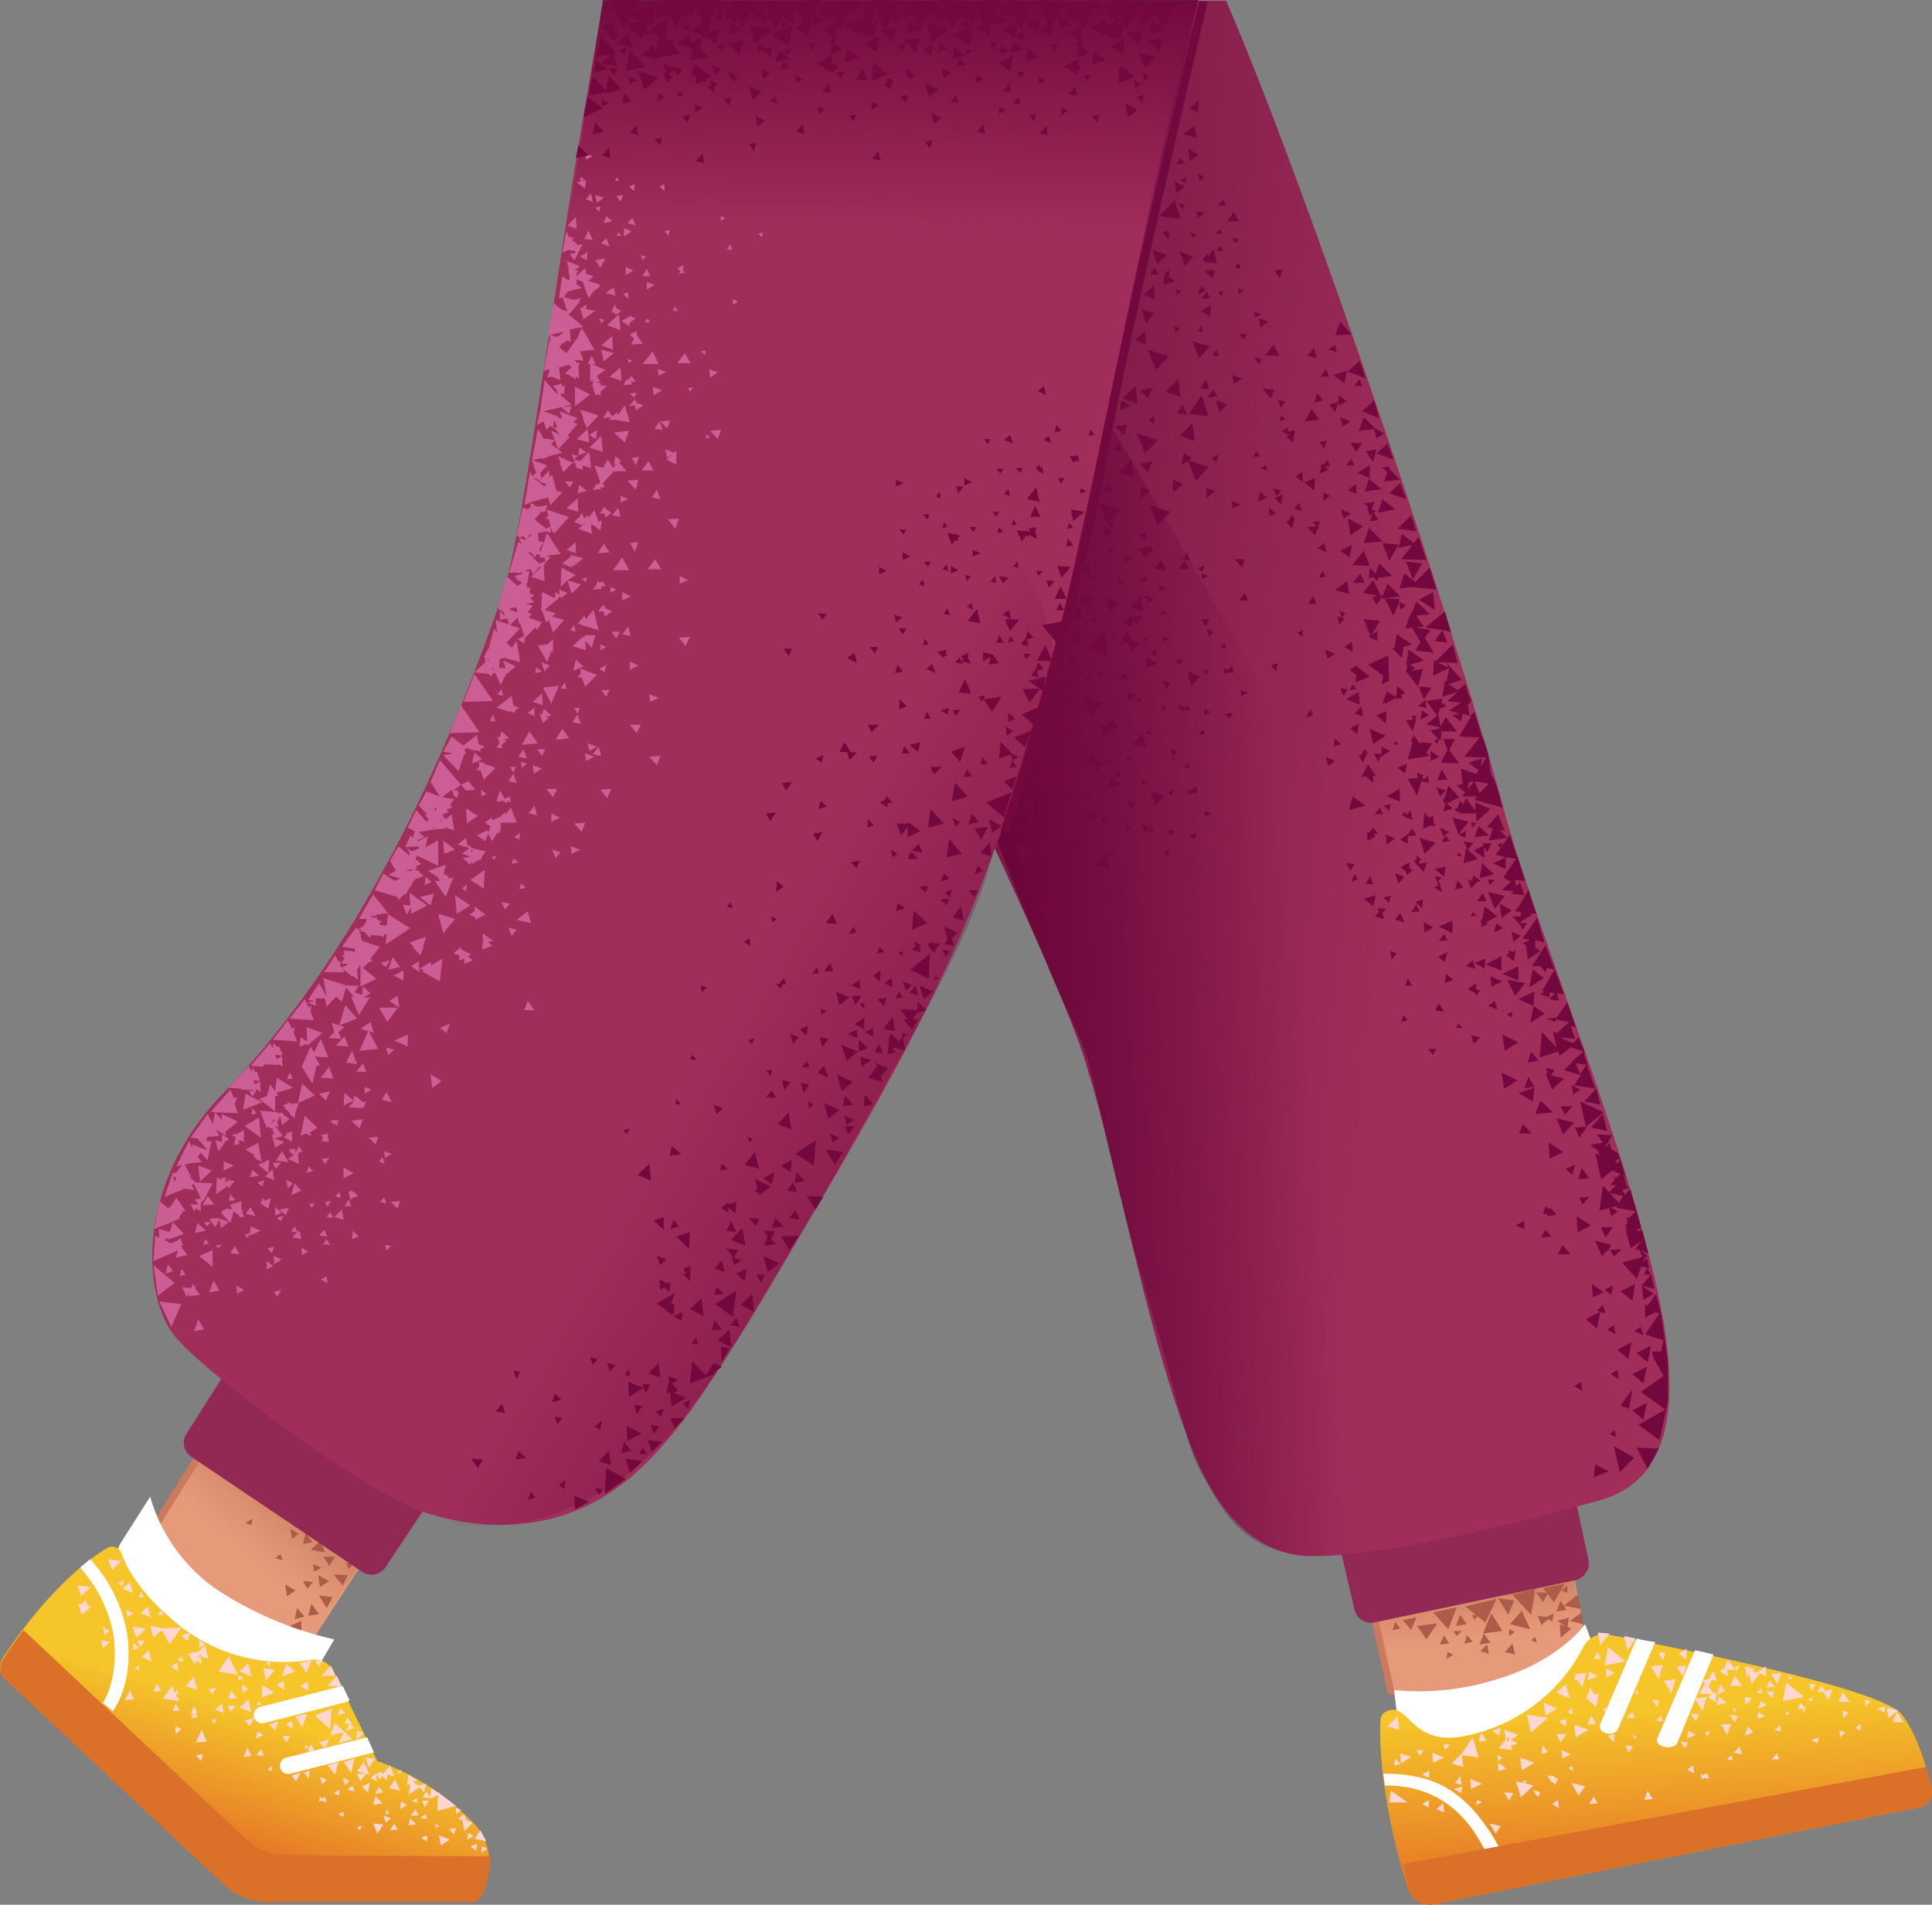 <svg xmlns="http://www.w3.org/2000/svg" xmlns:xlink="http://www.w3.org/1999/xlink" width="228.747" height="225.512" viewBox="0 0 228.747 225.512">
  <rect x="0" y="0" width="228.747" height="225.512" fill="#808080" stroke="none"/>
  <defs>
    <linearGradient id="linear-gradient" x1="0.559" y1="0.885" x2="0.486" y2="0.332" gradientUnits="objectBoundingBox">
      <stop offset="0" stop-color="#cc7a5e" stop-opacity="0"/>
      <stop offset="0.924" stop-color="#aa5f4b"/>
    </linearGradient>
    <linearGradient id="linear-gradient-2" x1="0.436" y1="-0.013" x2="0.545" y2="0.96" gradientUnits="objectBoundingBox">
      <stop offset="0.298" stop-color="#f5c52a"/>
      <stop offset="1" stop-color="#e46c26"/>
    </linearGradient>
    <linearGradient id="linear-gradient-3" x1="0.411" y1="0.605" x2="0.719" y2="0.186" xlink:href="#linear-gradient"/>
    <linearGradient id="linear-gradient-4" x1="0.225" y1="0.445" x2="1.191" y2="0.594" gradientUnits="objectBoundingBox">
      <stop offset="0" stop-color="#731443"/>
      <stop offset="0.516" stop-color="#a02d5a"/>
    </linearGradient>
    <linearGradient id="linear-gradient-5" x1="0.573" y1="0.487" x2="-0.038" y2="0.61" gradientUnits="objectBoundingBox">
      <stop offset="0" stop-color="#660036" stop-opacity="0"/>
      <stop offset="0.998" stop-color="#660036"/>
    </linearGradient>
    <linearGradient id="linear-gradient-6" x1="0.495" y1="0.685" x2="0.519" y2="-0.191" xlink:href="#linear-gradient-5"/>
    <linearGradient id="linear-gradient-7" x1="0.529" y1="0.531" x2="1.07" y2="0.983" xlink:href="#linear-gradient-5"/>
    <linearGradient id="linear-gradient-8" x1="0.634" y1="0.342" x2="0.386" y2="0.895" xlink:href="#linear-gradient-2"/>
  </defs>
  <g id="_52" data-name="52" transform="translate(-124.822 -207.801)">
    <path id="Path_11941" data-name="Path 11941" d="M290.2,409.9l-5.7-26.5,24-3.4,4.2,22.6C312.7,402.7,307.8,423.7,290.2,409.9Z" fill="#e79a7a"/>
    <path id="Path_11942" data-name="Path 11942" d="M300.2,404.5c10.8-.4,11.8-4.7,11.8-4.7l-3-18.2-24.9,2.6,4.7,19.5c-.1.3,2.4,1.1,11.4.8Z" fill="url(#linear-gradient)"/>
    <path id="Path_11943" data-name="Path 11943" d="M289.9,408c0,.2-.1.4-.3.4a.382.382,0,0,1-.5-.3l-4.6-20.7c-.1-.2.1-.4.3-.5a.382.382,0,0,1,.5.3l4.6,20.8Z" fill="#cc7a5e"/>
    <path id="Path_11944" data-name="Path 11944" d="M289.9,407.9a30.37,30.37,0,0,0,12.2-1.3c7.4-2.2,10.4-6.5,10.4-6.5l1.8,4.9s2.3,3.7-8.9,8.6c-11.1,4.9-14.9-.1-14.9-.1Z" fill="#fff"/>
    <path id="Path_11945" data-name="Path 11945" d="M294.4,433.3,352,421.8a1.811,1.811,0,0,0,1.5-2.2c-.5-2.4-1.6-6.3-3.5-8.8-2.5-3.2-27.8-8.1-34.9-9.5a2.7,2.7,0,0,0-2.7,1.3,20.152,20.152,0,0,1-13.1,10.5c-6.3,1.7-7.2-2.1-9.1-2.8-.7-.2-1.8.1-1.9,1-.3,2.8.3,11.6,3.5,20.8A2.96,2.96,0,0,0,294.4,433.3Z" fill="url(#linear-gradient-2)"/>
    <path id="Path_11946" data-name="Path 11946" d="M300.7,426.8c-.4.1-2.8-7.7-11.9-7.6l-.2-1.4c5.6,0,8,1.7,10.2,3.8a21.955,21.955,0,0,1,3.5,4.9l-1.6.3Z" fill="#fff"/>
    <path id="Path_11947" data-name="Path 11947" d="M294.4,433.3,352,421.8a1.811,1.811,0,0,0,1.5-2.2c-.2-.7-.3-1.6-.6-2.6l-62,11.5.9,3.3a2.549,2.549,0,0,0,2.6,1.5Z" fill="#db7028"/>
    <path id="Path_11948" data-name="Path 11948" d="M314.3,411.9l4.3-10.1a14.344,14.344,0,0,0,2.2.4l-4.4,10.3c-.5,1-2.5.6-2.1-.6Zm6.8,1.6,4.4-10.3a19.538,19.538,0,0,1,2.2.5l-4.3,10.5c-.6.9-2.9.4-2.3-.7Z" fill="#fff"/>
    <g id="Group_835" data-name="Group 835">
      <path id="Path_11949" data-name="Path 11949" d="M325.6,413.2l-.9-.5-.1.9Zm4.2-1.3-1.2.1.7,1.2.5-1.3Zm-15.5-9.3,1.1-1.4-1.4-.1Zm4.2-.8-1.4-.3.4,1.7,1-1.4Zm13.4,4.1.3,1.3,1-1.3.7.4v-1.2l-.9.6v.1l-.7-.1.3-.3-1.2-.3.3,1.4.2-.6Zm-21.7,1.3-1.1,1,1.6.7Zm1-1.2.2.2-.2.5h.4l.6.9.4-1.7Zm10.5-1.1-1.4.2.9,1.5Zm.1,1.9.9,1.5.5-1.7Zm13.9-.9-1.2.1.8,1.2.4-1.3Zm-9.7,2.4,1.5.1-.5.3,1,.7v-1.3l-.3.2-.9-1.3-.8,1.3Zm-13.1,4.3-1.7-.6.2,1.5Zm-5.3-3.2.2,1.5,1.4-.8Zm-1.1,7.1-1.7-.6.2,1.5Zm-4.2-1.7,1.6.2-.2-.5.8-.3-.8-.4.9-.6-1.7-.6.2,1.1-.8,1.1Zm1.1-.7-.2-.5.3-.2-.1.7Zm9.2-5.1h.2l1,.9.2-.8.1.1-.1-.2.1-.7-.5.1-.5-.8-.5,1.4Z" fill="#ffd7d2"/>
      <path id="Path_11950" data-name="Path 11950" d="M295.8,415.9l-1.4-.6.1,1.2Zm4.5,3.1-1.4-.6.1,1.2Zm-9.7-3.6.1,1.2,1.2-.8-1.3-.4Zm39.6-9.2-.5,1.2h1.4Zm20,5.5-.8-1.2-.5,1.2Zm-.6-1.4-1.4-.3.2,1.2,1.2-.9Zm-5.8-1-.8-1.2-.5,1.2Zm-1.2,3.4.1.8.6-.6-.7-.2Zm.5-1.5.6-.7-.7-.1.1.8Zm1.4,1.2.6.3v-.8Zm3.5-1.8v-.8l-.9.3ZM324.5,405l-1.2.1.8,1.2.4-1.3Zm2.4,3.7-1.4.2.9,1.5Zm.8-3.1-.5.8.1.1-.9.3.7.8.4-.9.6.1-.4-1.2Zm3.7,3.1.1.9.8-.7-.9-.2Zm8.6-.6h.7l.6,1,.5-1.3-.9.2-.4-.7-.5.8Zm6.3,1.1-.7-.2.1.9.6-.7Zm-6.1,4.3-.9.3.7.4.2-.7Zm-29.4,2-1.1-.5.1,1Zm5.2-2.4-.8.2.7.8.1-1Zm-3,8.3,1-.1-.5-.8Zm-.2-14.7,1.2-.4-1-.6Zm-2.5,6.4h-1.2l.5,1Zm5.7-7.2-1-.6v1.1Zm6-2.5-.8.1.5.9Zm-3.9,7.1-.7.7h1Zm-3.7-6.3-.4-.8-.5.8Zm5.1,16.7,1-.1-.6-1Zm-1.3-6.3-.9-.2.3.9.6-.7Zm7.1,2.2-.7.5.8.5-.1-1Zm-11.5-4.9-.6-1-.4,1.1Zm-13,2-.6-1-.3,1.1Zm4.5,5,.4-.2-.6-.1.2.3-1-.2.6,1.9,1.5-1.4-1.1-.3Zm3.3,2.5.8.5-.1-1-.7.5ZM298,419.3l-1,.3.8.5Zm9.3-3.9.8-.1-.6-.9-.2,1Zm-4.8-3-1,.3.8.6Zm7.8-1.1-.9.3.8.6Zm-13.8,3.1-.8-.1.2.7.6-.6Zm14.5-3.6V410l-.6.5Zm4.1-.7-.5-.1.3.5Zm6.6,1.5-.2-.7-.6.6.8.1Zm-3.1,1.9-.4-.4.1.6Zm-.2-5.4.3.4.1-.6Zm10.9,8,.7.1-.2-.6Zm-3,2.4.3-.2.6.1-.3-.7-.4.3-.3-.2.1.7Zm1-5.8-.6.3.3.4.3-.7Zm5.5-4.5.7.1-.2-.6Zm-2.4,2.1-.4-.4.1.6Zm.4-5.4-.6.3.3.4.3-.7Zm8,4.2.6.1v-.5Zm-2.1,1.6-.4-.3v.5Zm.3-4.4h-.5l.3.4Zm-25.9,11.2-.1-.6-.5.2Zm-8.2,2.5.6,1,.5-.9Zm-5.8-1.1.8.2-.2-1-.6.8Zm-3.9,2.5.8.4v-.9Zm.9-4-.9.5.8.4Zm-4.2-.5.7-.3-.6-.6Zm3-1.2.5-.7h-.9Zm9.8.2-.6-.3.1.7.5-.4Zm6.6,2.5-.5-.2.1-.1-.9-.1.6.9.1-.2.2.5.4-.8Zm3.2.9-1.6-.4.8,1.5.8-1.1Zm-6.2.4.6.9.3-.6Zm-17.2-7.5,1.4.4-.2-1.6-1.2,1.2Zm2.4,9h-2.2l.2-1.4Zm8.2-.3-.1.6.7-.3-.6-.3Zm1.5,2.8.7,1.2.6-.9-1.3-.3Zm-6.3-1.7.9.4-.1-1.1Zm8.3-4.8-1-.7v1Zm28.2-3.9,1-.4-.6-.7Zm-7.1,1.5.4-.7-.9-.1.5.8Zm.2-10.5V403l-.9.6.9.7Zm3.6,4.1,1-.4-.6-.7Zm-7.7.6.6.9.3-.7-.9-.2Zm8-3.4,1,.7-.1-.8h1l-.9-1.2-.5,1.1-.5.2Zm4.6,4.5,1-.4-.7-.5Zm-7,.7-1-.1.6.9Zm2.1-1.1,1.2-.3-1-.7ZM334,408l.6.9.3-.8Z" fill="#ffd7d2"/>
      <path id="Path_11951" data-name="Path 11951" d="M331.1,415.5l-.3-.9-.7.7,1,.2Zm1.8-4.2.9-.3-.8-.5Zm5.5-1.4-.4-.5-.3.8.5-.1.2.5.2-.7h-.2Zm-3.8,6.2h.9l-.3-.7Zm-.6-8.5,1-.1-.7-.7-.3.8Zm5.8-.4H339l.3.8Zm-4.2,4.9-.7.5.8.2-.1-.7Zm-6-1.3.6.9.4-.7-1-.2Zm6.3-1.6,2.5-.5-2.1-1.7ZM314.8,405l2.5-.5-2.1-1.7Zm-14.9,10.9-.7-2.4-1.3,1.9-1.2,1.2,1.4.4-.2-1.4,2,.3Zm6.2-3,2-1.7-2.5-.4Z" fill="#ffd7d2"/>
    </g>
    <path id="Path_11952" data-name="Path 11952" d="M141.5,391.4l26.4-42.5,19.6,13.4-28.2,43.6S144.4,413.6,141.5,391.4Z" fill="#e79a7a"/>
    <path id="Path_11953" data-name="Path 11953" d="M287.5,399.9l23.8-5a2.051,2.051,0,0,0,1.6-2.4l-1.8-8.4-27.9,5.7,2,8.6a2.013,2.013,0,0,0,2.3,1.5Z" fill="#912954"/>
    <path id="Path_11954" data-name="Path 11954" d="M150.2,398c8,7.3,11.2,4.1,11.2,4.1L172,386.2l-19.1-13.9-10.4,17.2c0,.1,1.1,2.5,7.7,8.5Z" fill="url(#linear-gradient-3)"/>
    <path id="Path_11955" data-name="Path 11955" d="M142.6,390.2c-.2.1-.4.2-.5,0a.377.377,0,0,1-.1-.6l11.2-18c.1-.2.4-.2.6-.1a.377.377,0,0,1,.1.6Z" fill="#cc7a5e"/>
    <path id="Path_11956" data-name="Path 11956" d="M303.2,304.8c-6.4-23.7-23.5-74.4-33.2-96.9H249.2l-42,27.9s43.3,85.5,46.5,99c3.1,9.4,7.9,36.4,13.8,47.9,3.2,6.3,7.5,8.9,11.5,9.3,8.8.5,27.2-4.3,35.7-6.7,8.8-2.8,8.2-13.1,7.3-19.6-2.4-16.8-15.2-47.6-18.8-60.9Z" fill="url(#linear-gradient-4)"/>
    <g id="Group_836" data-name="Group 836">
      <path id="Path_11957" data-name="Path 11957" d="M166.7,387l1.2-.3-.9-1.1Zm-.9,5.8.3.8.6-.7Zm-11.9-4.7.7.3.1-.8Zm6.1-6.4-.2.6h.7Zm3.1,7.3-.7-.1.3.7Zm-1.2,4,.1.9.9-.5Zm-1.4,8.2v-1.5l-1.5.7Zm.2-10.6,1.1-.2-.8-1.2Zm-3.2-5.3.5.9.7-.9Zm5.8,6.3-.5-1.4-1.2,1.1Zm-3.9-1.6.8-.6-1-.6Zm-1.6-8.9,1,.8.3-1.3Zm1.4,22.2,1.2-.2-.8-1.1Zm3.9-11.2.7,1.1.7-1.1Zm-3.4,7.4,1.2-.3-.9-1Zm3.9-11.3.5,1.1.9-1Z" fill="#ad5c49"/>
      <path id="Path_11958" data-name="Path 11958" d="M162.7,395.7l1.1-.7-1.3-.7Zm-.8-12.1,1,.8.4-1.4Zm3.5,11.9.6-1.2-1.7-.1Zm-10.5-14.4.8.7.3-1Zm13.1,4.8-.5,2.2,2.6-.6Zm-7.8-5.5.2,3,3-.9Z" fill="#ad5c49"/>
      <path id="Path_11959" data-name="Path 11959" d="M162.9,384.8l1.7-.5-1.1-1.6Zm6.3,2.9.3.8.6-.6Zm-12.3-4.4.7.5.2-1Zm-4.5-7.5.8.6.2-1.1Zm4.8,5.5-.3.8.9-.1Zm10.1,4-2.3-1.6-.4,3.3Zm-1.7,3.1.1,1,.9-.5Zm-10.8-10.8-.5,2,2.3-.4Zm9.6,8.2-2.2-.1,1.1,2.2Zm-2.5,1.1-.2-.9-.7.6Zm-3.6,5.6-.3-.7-.6.5Zm-3.2-9.4-.3-.8-.7.6Zm8.4,15.1.7-1.3-1.6-.2Zm-8,2.7.8-.1-.6-.8Zm3.7-13.4.6,1.2.9-1.2Zm7.4,4.1-.6-1.4-1.1,1.1Z" fill="#ad5c49"/>
      <path id="Path_11960" data-name="Path 11960" d="M158.8,396.8l1-.7-1.2-.7Zm-.8-12.1.9.8.5-1.3Zm3.3,14.4,1.3-.2-.9-1.2Zm-.6-4.1.5.9.7-.8Zm7.7-4.2,1-1.6-2-.1Zm-2,.4,1-.7-1.3-.8ZM157.2,378l-.3,2.6,2.5-.8Zm-3.1-2.1-.2,1.5,1.6-.5Z" fill="#ad5c49"/>
      <path id="Path_11961" data-name="Path 11961" d="M166.4,391.7l1.3-.7-1.5-.9Zm-7.1-7.7,1.7,1.7.8-2.4Zm5.9,3.6-.6,1.1,1.3.1Z" fill="#ad5c49"/>
    </g>
    <path id="Path_11962" data-name="Path 11962" d="M147.5,380.3l20.2,13.6a1.985,1.985,0,0,0,2.8-.6l4.8-7.2L151.7,370l-4.7,7.4a2,2,0,0,0,.5,2.9Z" fill="#912954"/>
    <path id="Path_11963" data-name="Path 11963" d="M307.9,387.1s-10.3,2.6-23,4.6c-12.1,1.8-14.9-4.4-17.5-8.9-2.2-3.8-2.7-8.1-6.1-19.4-3.5-11.6-5-19.1-7.6-29.9-.6-2.6-3.2-7-5.1-12.1a240,240,0,0,1-8.8-23l13-46s34,55.5,43,80.8C304.8,358.2,307.9,387.1,307.9,387.1Z" fill="url(#linear-gradient-5)"/>
    <path id="Path_11964" data-name="Path 11964" d="M184.2,278.6c-5.3,15.2-15.2,40.3-33.1,58.8-10.4,10.8-9.4,24.1-5.5,28.7,3.8,4.5,22,18.2,29.3,20.7,8.8,2.9,16.7,1.5,22.5-2.5,8-5.5,13.8-16.3,23.3-32.2,16.1-27,19.4-36.5,25.1-52.8,6.2-18.8,14.4-68.2,21-91.4H196.3c-5.6,29.8-9.2,62.4-12.1,70.7Z" fill="#a02d5a"/>
    <path id="Path_11965" data-name="Path 11965" d="M190.1,247.2s13.7-7.4,25.4-9.8c31.9-6.7,42.8,6.7,42.8,6.7l8.4-36.3H196.2l-6.1,39.4Z" fill="url(#linear-gradient-6)"/>
    <path id="Path_11966" data-name="Path 11966" d="M174.5,387.1c1.4,1.1,18.5,5.8,32.1-12.5,6.2-8.5,11.2-17.5,16.6-26.8,7.8-14.3,15.9-27.5,18.5-36.6,3.4-11.5,7.9-20.9,7.7-26.7-.2-7.4-9.8-17.3-9.8-17.3L161,378.8l13.5,8.3Z" fill="url(#linear-gradient-7)"/>
    <g id="Group_837" data-name="Group 837">
      <path id="Path_11967" data-name="Path 11967" d="M307.5,397.5l.6-1.1-1.4-.1Zm-8.4,1.5.3.6.5-.6Zm7.5,2.6-.5.4.7.3Zm-6.5,1.7,1,.3-.2-1.1Z" fill="#ad5c49"/>
      <path id="Path_11968" data-name="Path 11968" d="M297.2,400.3l1.3-.2-.8-1.1Zm11.9-1.7,1.2-.2-.7-1.1Zm-13.8,3.9,1.1-.1-.6-1Zm12.2-6.7,1.3,1.7,1.3-2.2Zm-9.2,2.2,2.4,1.9,1.3-2.8Zm5.1,1,.7-1.7-1.9-.3Zm6.3-2.9.7.3v-.9Zm-11.5,6.3,1-.2-.7-.8Zm-8.5-1.6.9-.2-.6-.8Zm7.2.1.4.6.6-.6Zm9.7-5-2.7.7,2.2,2.4Zm1.2,3.4.8.5.2-1Zm-15.2,1,1.1,1.6L295,400Zm12.4-1.8-1.4,1.6,2.4.6Zm-.8,2.5-.7-.3v.8Zm-7.3,2.7-.7-.3-.1.8Zm6.1-.3,1.2.3-.3-1.3Zm7.9-2.8-1.4-.5.1,1.6ZM300,402.5l1.3-.2-.8-1.1Zm12-4.2-.4-1.7-1.6,1.3Z" fill="#ad5c49"/>
      <path id="Path_11969" data-name="Path 11969" d="M310.4,400.5l.2-1.2-1.4.4Zm-15.9-1.8,1.8,2,1-2.6Zm-3.6.9,1,1.2.6-1.5Zm21.4.5-.2-1.4-1.4,1Zm-11.9,1.1,2.3-.3-1.3-2.1Zm6.5-2.1.4,1.1,1.1-.9Z" fill="#ad5c49"/>
    </g>
    <g id="Group_838" data-name="Group 838">
      <path id="Path_11970" data-name="Path 11970" d="M152.4,351c.2.1.4.3.7.1h.1l-.8-.9C152.3,350.4,152.2,350.8,152.4,351Zm6.9-1.7,1.2-.5-.8-.9Z" fill="#cc5e96"/>
      <path id="Path_11971" data-name="Path 11971" d="M152,350.5l.4.4-.5.1v-.2l-.9.4.2.1-.2.1,1.1,1.2.4-1.4.7.6-.1.1h.7l-.3-.5.1-.4-.2.1V350Zm-8.3,3.9-.5-.3-.2,3,3.2-1.4-1.9-1.1,1.1-.8-1.8-.5.1,1.1Zm6.3,3.4v-2l-1.6.7Zm3.6-18.6,2.3-.9-2-1Zm-1.8,9,.1.3.3-.4.1-.1.3-.4-.9-.1.1.3-.4-.2.3-.4-.7.1.1.2-.6-.3-.1,2,1.4-1Zm5.6-11.2-.6-.8-.4,1.4-.9.3,1.9,1.5v-1.8l.4-.1-.3-.3,2-.6-1.9-1.2Z" fill="#cc5e96"/>
      <path id="Path_11972" data-name="Path 11972" d="M155.5,340.1l-1.7,1,1.9,1.4Zm9.5-10.9,2.1-.8-1.4-1.6-.7,2.4ZM176.7,316l.6,2.3,1.4-1.7-2-.6Zm-16.6,22.4,2-.9-1.5-1.4Zm2.3,2.9-1.5-1.4-.5,2.4.6-.3.7.3-.2-.4Zm-14.1,4.5.2,1.9,1.4-1.3-1.6-.6Zm5.6-1.9,1.1.7-.2.1.6.5v-.1l.4.3-.4-2.3-1.5.8Zm3.4,13.6.9-.6-1-.4Z" fill="#cc5e96"/>
      <path id="Path_11973" data-name="Path 11973" d="M150.2,350.4l-.8-1-.6,1.1,1.4-.1Zm13.6-16.3-1,1.3,1.5.1Zm7.5-13-.5,1.5,1.4-.3Zm-5.8,26.2,1.2-.6-1.2-.7v1.3ZM164.4,330l-.7.7,1.5.1-.3-.8.7-.6-1.5-.5.3,1.1Zm.7-7.9v-.6l-.2.2-.4-.8-1.3,2h2.4l-.5-.8Zm-5.5,8,.1-.7-.3.2-.5-1-1.8,2.3,2.9.2Zm2-2.5.1-.7-.3.2-.5-1-1.8,2.3,2.9.2Z" fill="#cc5e96"/>
      <path id="Path_11974" data-name="Path 11974" d="M161.1,329.4l.1,1.7-.8-.5-.1,1.1.8-.3.1.2,1.8-1.5-1.9-.7Zm10.8-3.7-1,.6,1.2.8Zm-4.2-6.5-.2-.6.1-.1-.1-.1-.2-.7.3.2-.1.2h.4l.8.8v-.4l1.3.1.1.2.1-.1h.1l-.1-.1.4-.3-.1,1.3,2.9-1.9-2.4-1.5-2-2.5-1.7,2.9h.9v.3l-.4.6-.7.3-.1-.2-1.7,2.3,1.5.2.1.4-.6-.1-.1-.1-.1.1-.6-.1.1.6h-.3l.3.4-.4.6h.7l.1.1-.8.4,1.1.8.1.3.1-.2.7.5-.1-1.2.4-.6v2.6l1.9-.9-1.6-1.3.7-.7h.4l-.2-.4,1.1-1.4-2.1-.7Zm3.1-3.3-.2,1.5-.8-.1-.1-.1.3-.3-.5-.2-.2-.6,1.5-.2Zm-1.4.3-.2.3-.6-.2.8-.1ZM165,348.9l-.5.6.7.1Zm-5.8-10.4v-.2l-.9.4.3.2-.1.1.7.6-.1.1.6.5.1-.7.4-1.1Zm-6.5,11.4-.6-.7-.2.8.8-.1Zm-5.2-4.4,1.2-.1-.5-.7.4-.4.8.9.3-1.5.2-.8h-.7l.2-.5,1.4-.1-1.4-2.6-2,2.8.8.1.8.9.3.4h-.2l-1.5-.6v.4l-.4-.8-1.5,3,1.8-.4Zm16.1,14.2-.1-.8-.7.4Zm7-3.8.5-.6-.7-.1Zm-4.1-23.7-.7,1.4,1.3.2Zm6.1-9.5-1.2.6,1.2.6ZM163.7,333l-.9-2.2-.8,1.6-.4-.7-1,2.3h-.1l1.3,2.1.5-2.1.4-.1-.6-1,1.6.1ZM182,318.3v1.1l-.1.8,1.2-.4-.5-.5.6-.1Zm-2.6,1.9v-.3l-.9.8.7.2v.6l.6-.2v.6l1-.4-.6-.5.4-.2Zm5.3-16-.1-.2-.6.5.2.1-.5.6H186l-.7-1.8-.6.8Zm-2-16.6.3.3.2-.4h.3l-.2-.3v-.1h-.1l-.2-.3.2.1.9,2,.7-1.4v.1l1.1-.9-1.5-.7.3.9h-.8l.1-1.1.6-.1,1.8.5-.1-.6h.1l-.1-.1-.3-1.8-.6.8-.6-.6,1.6-1.7-2.9-1,.2,1.5-.4-.5-.6,2.3-.6,1.1.2.1-.1.4h.2l-1.4,1.3,1.7.2Zm.1-1.8h0l-.2.2-.1-.1Z" fill="#cc5e96"/>
      <path id="Path_11975" data-name="Path 11975" d="M151.3,345.3v1.1l1.2-.6Zm7.1-2.9,1,.6v-1.3l-1,.7Zm-1.1.2,1-.3-.6-.8v-.2l-.1.1-.2-.2h.4l-.3-.9-.4.4-.2.1.9-1.3-2.2-.2.7,1.8.1.3.1-.2.7.3-.2.2.3.1-.1.4-.2-.1.4,1.6,1.1-.7-1.2-.4Zm-.2-1.5h0v0Zm-8.9,11.5-.3,1.2,1.3-.3-1-.9Zm8-5.5,1.1.4-.2-1.3-.9.9ZM184,281.2l.9-.2.2.9,1-1,.2.8.1-.1.5,1.5-.8.4.8.5.1-.7,1.2-1.2.2.3.6-1h-.3l-1.3-.5.4-.4-.5-.2.6-.8-.8-.2,1-.2-.5-.5.5-.3-.8-.4v.4l-.7-.7-.6-.5-1.1-1v.1l-.1-.1-.7,2.6-.3,1.1h.1l-.1.1.6.3.2.6-.6-.7v1.1Zm2-1.5.1.6-.9-.3v-.2l.8-.1Zm-39.4,74.2-1.3-1.4-.7,2.1Zm-3.6,3.7,2.5,2.1-2,1.5Zm3.3-9,.3-.1,1.2.2-.3-.6.3-.1.8,1.7-.7.1.4.6h-.9l.4.8.2-.3.6.3v-.9l.2-.4.1.1,1.1-2.1-2-.1-.8-.7.3.1-.9-1.7-1,1.2-.3-.1-1,2.9,2.3-.9h-.3Zm-1-1.5.4.1-.1.4-.1.1-.2-.6Zm-1.6,14.8,1.4,3,1.2-2.7-2.6-.3Zm16.4-17.5.3-.3h-.7l.1-.3-.8.1.4.6.1-.2.1.3-.7.4,1.3.6-.1-1.2Zm-6.2,7.1,1.2.3-.6-1.1-.6.8ZM174.5,314l1.3,1,.4-1.4Zm1-3.1,1.2.8.2.4h-.6l1.3,1.9.9-2.3-.7.1.2-.2h-.1l-.5-.4v.3h-.1l.3-1.3-2.1.7Zm-6.3,2.3,2.7.8.1.4.4-.5.3-.1-.1-.1.1-.1.1.2.5-.9.1-.1,1.1-1.9h-1.8l1.5-.3-.2-.2.7-.3-.7-.6.2-.4,2.5,1.2v-3l-1.5.8.3-1.3-1.2.6-.1-.1.9-.4-.7-.6,1.9-.3-.3-.3.2.1v.1l1.2-1.5-.3-.1.9-.4-.3-.2.1-.1.6-.2-.3-.3.5-.7-1.4-.2.2-.2.9-.7.2.4-.1.1.5.5.3-.7-.3.1.2-.3h-.6l.9-.7.6.7,1.1-.1-.8-1-.9.4-2.5-2.9-1.1,2.6,1.1,1.7-1.6-.6-.9,1.7,1.4,1.4-.3-.4-.4.1.5.5-.3.3-1.2-1.4-1,2.1.8.4-.2.8-.3-.3-.6,1.4,1.5-.1.2.2-.9.4-.6-.4.4.7-.1-.1v.3L172,308l-1,1.7.4.7.3.5.1-.1-1,.6,1.4.4-.7.3-.1-.1-1.2-.8Zm7.3-9.8v.4l-.3-.2.3-.2Zm4.6,13.3,1.2-.6-1.3-1Z" fill="#cc5e96"/>
      <path id="Path_11976" data-name="Path 11976" d="M152.1,356.2l1.1.1-.6-1Zm3.3-10.5,1.2,1,.1-1.6Zm-.9,7.3-.1,1.1,1.3-.6Zm10.8-2-.9.9,1.1.3-.2-1.2Zm1-1.1.7-.8-.9-.3.2,1.1Zm-3.7,4.2,1,.1-.4-.8-.6.7Zm-4.9,7.2.4-.8-.9.3Zm43.2-120.8h.9l-.4-.9Zm-5,1.2h-.2l.2-.2-2.2-.7.8,2.3.6-.8.8-.6Zm-1.3,18.5-.2-1.6-1.3,1.2Zm-1.3,8.2-.1-1.6-1.3,1.2,1.4.4Zm11.6-5.6v-1.6l-.3.2-1-.4.2,1,.9-.6-1,.8,1.2.6Zm-6.6-11.5-1.3,1.1,1.4.5-.1-1.6Zm-.9-2.1-.1-1.6-1.3,1.1,1.4.5ZM192.5,275v-.4l.1.3,1.3-1-1.5-.4v.2l-1,.8,1.1.5Zm.4-37.5.1.2-.7.2.5.7.3-.5.7-1.4-.6.1-.4-.4v-.1l-.1.1-.2-.2.3-.2-.6-.2v.2l-.3-.9-.5,2.6.7-.3.8.1Zm0-.5Z" fill="#cc5e96"/>
      <path id="Path_11977" data-name="Path 11977" d="M192,234.5l1.1.4-.1-1.4Zm13.7,4.7-.7.4.4.3-.2.3.7-.1-.2-.3v-.6Zm-11.4-.6.1-1-.9.6.8.4Zm2-4.4,1-.2-.7-.6Zm15,2.5-.4.6.6.1-.2-.7Zm-1.1-2.8.5-.3-.6-.2Zm4.4,1.6.5.4v-.6l-.5.2Zm-16.3-3.8.3-.8-.8.1Zm-4.5,25.6h0l.5,1.2,1.4-1.5-2.2-.7.4,1h-.1Zm6.7,4.6-.9.1.5.9Zm-9.4.7.4,1.1,1.4-1.4.1.6-.1.1.2.1v.1l.7.2v-.5l1,.3-.2-1.9-1.1,1.1-.7-.2.5-.5h-.1l1.1-.3-.9-.6-.1,1-.8-.2.4.9h.1v.2l-1.3-.5-.1-.2-.1.1-.6-.3.3.9-.1.2v-.3Zm3.8-12.7-.5,1h.3V253l.4-.3-.2.3h.1l.1.3-.2-.1.4,1.4.2-.1.5.1-.1-.4.8-.7-.8-.1.1-.2-.6-.2h.5l-.4-.7,1-.7-1.6-.7h.4l-.4-1Zm9.3,7.7-1.2.1.8.8Zm-1.4-5.3.9-.5-1-.3Zm-4.5,14.2v.8l.9-.4Zm-5.6-1.7h-1l.6.7Z" fill="#cc5e96"/>
      <path id="Path_11978" data-name="Path 11978" d="M199.9,254.9l.3-.6-.8.1Zm-.7-4.6v.5l.5-.3Zm0-7.1v-.8l-.6.2Zm1.9,2.8.7-.1-.3-.4Zm-5.3-.5.2.6.4-.4-.6-.2Zm8.3-10.5-.6.2.5.5Zm-3.2,3.6.4-.4-.6-.2.2.6Zm-5.1-5.7.1-.7-.6.2Zm2,2.8h.6l-.3-.4Zm.1-6.9-.3.4h.5Zm-3.9.2-.5-.2.1.5Zm17.6,14.9.6-.4-.6-.3Zm-3.2,5.4-.6.1.5.4Zm-3.7-5.2-.2.5h.6l-.4-.5Zm3.7,15.6.5-.1-.4-.4Zm-1.9-5.5.4-.5h-.6l.2.5Z" fill="#cc5e96"/>
      <path id="Path_11979" data-name="Path 11979" d="M198.1,262.5l.3-.1-.7-.6-.2,1.1.4-.2-.5.5-.6-1-.6,1-1-.3.7,2-.3.3-.1-.2-.5.8,1-.1-.1-.2h.5l-.2-.5,1.3-1.4H199l-.9-1.1Zm-1.1,1Zm-5,13,1-.6-1.7-.9-.1,2.3.8-.8.5,1.6,1.1-1.1Zm-1.4,3.9-1.3-.4,1.6-1.3h-.1l.4-.3.1.2.7-.6-1-.4.1.6-.5-.3-.1.7-1.5-.7-.1,2.3.1-.1.5,1.4.3-.3.5,1.5,1.3-1.5-1.4-.4.4-.4Zm-9.2,24-1.4-.9.1,1.8,1.3-.9Zm12.8-27.7.1-.6-.6.3.5.3Zm7.4-14.3-.8,1.1h1.4l-.6-1.1Zm-5,5.7-.2-.3-.6.8h.6l.1.5.7-.6Zm-2-8.8.8.5.1-1.1-.9.6Zm1.9-20.9-1.2.2.6.9.6-1.1Zm3.6-3.9-.4-.9-.6.6,1,.3Zm1.3,6.7v.9l.9-.6-.9-.3Zm-9.8,1.7.5-.6,1.6-.4-.8-.6.2.1v-.5l1.2.4v-.1l.8-.7-.9-.3-.1-.7-1,1v-.4l.3-.2-.5-.1.6-.5-1.6-.6.3,1h-.1l.2,1.1-.2.2-.7-.5-.4,2.6.5-.1.1-.1Zm6.2,1.4-.2-.5-.4,1h.4v.3l.4-.2h.1v-.1l.3-.2Zm-.3-2.5-1,.7,1.2.3ZM197,237l-.4-1-.6.6Zm1.9,2.4v1l.9-.6Z" fill="#cc5e96"/>
      <path id="Path_11980" data-name="Path 11980" d="M195,236.2l-.5-1.1-.5,1Zm.3-5.3.2.9.8-.6-1-.3Zm8.2-1.3-.6.3.6.5Zm-8.5,2.1-.2-1-.6.7Zm-.9-5.7.1.7.8-.4-.9-.3Zm5.8,4.4.1-.8-.7.3.6.5Zm-1.2,4.4v1l.9-.6Zm-9.6,56.5-.1-1.4-1.1,1,1.2.4Zm-1,1.3v-1l-.8.6Zm.2-5.8-.1.7.8-.2Zm4.5,4.8.4.7.3-.7Zm3.8-1.3.4-.8h-1Zm-5.4-1,.7.1-.2-.8-.5.7Zm4.7-4.5.7-.4-.7-.3v.7Zm1.9-1.4.4-.8h-1Zm-4.8-.8-.2-.8-.5.6.7.2Zm4.1-5.3v.7l.7-.4-.7-.3Zm-6.5,32.1.6-.7-1-.3Zm-4.3-2.2.1-.8-.7.5.6.3Zm-4.2,5.8.1-2.2-1.7,1.2,1.6,1Zm3.3,5.6.6-.7-1-.3Zm-4.3-3-.7.5.7.3Zm5.2-2.5.8-.2-.6-.5Zm-2.1,1.5.4.9.6-.7-1-.2Zm-4.7-1.6.5.3.1-.8Zm5.9-2.9.8-.2-.6-.5Zm-2.3-5.2-.1-.3-.8.6.3.1-.1.1.5.2-.2.7-.2-.1v-.1l-1.2.6,1,.7.3-.9.5.9.6-1h.4l-.3-.4.3.2v-1.7l-1,.4Zm-4.4,3.5-1.4-1.1.1,1.6,1.3-.5Zm-3.7,3.1-1.4-1.1.1,1.6,1.3-.5Zm.2.1-.1,1,.8-.4Zm7.2-9.8-.6-.5v.8Zm3.2-10.5-.2-1.1-1.8,1.4.4.1,1.2.4V292l.6.2v-.3l.5-.3-.7-.3Zm-4.1,4.6-.2-1.1-1.8,1.4.4.1,1.2.4v-.1l.6.2v-.3l.5-.3-.7-.3Zm2.9-5.7-.2-.8-.5.6.7.2Zm-1.6,3h.7l-.3-.8Zm2.2,9.6-.1-.2.4.2-.1-.7-.4.2v-.1l-.2.2-.6-1-.4,1.3,1-.1-.2.2Zm-2.7,5.8-1.7-.4-.2-.4-.2.3L180,307l-1,.8,1.4.4-.1.1-.8.6,1,.3-.9.2.9.8.2-.5v.4l.4-.3v.1l.2-.2.6-.2-.1-.1.5-.8Zm-1.8.1-.1-.2Zm.3,0-.3-.2.2-.1.1.3Zm2.5.9.3-.5-.6.2Zm-16.9,39.1-.1,1,.9-.3-.8-.7Zm-3.5-3.7.4.6.5-.7Zm7.5.6-.3-.8-.4.5Zm-13,5.1v1l.8-.3Zm-2.1-2.9.6.5.2-.8Zm6.1-1.9-.3.7.8-.1Zm-1.9,2-.8-.4.2,1Zm1.2-3.7-.5-.7-.3.6Zm-5.5-4.6-.5-.6-.1.8.6-.2Zm3,0v-.1l-.3.1-1.1.2.8.9.4-.8.2,1.1.9-.7-.9-.7Zm-4.7-2.7v-.1l1.7.1-.1-.2.6.4-.1-1.3-.6.4-.2-.5h.2l.5.1v-.2l.1-.1-.2-.2-.1-.6-.2.1-.4-.6-.1.5-.3-.7-2.4,2.6,1.4.1.2.2Zm2.6-3v-.1l1.7.1-.1-.2.6.4-.1-1.3-.6.4-.2-.5h.2l.6.1v-.2l.1-.1-.2-.2-.2-.6-.2.1-.5-.5-.1.6-.3-.6-2.3,2.7,1.4.1.2-.2Zm-5,8.2v.9l-.8-.2.4,1.3.8-1.1h-.1l.6-.3-.9-.6Zm16.7-3.8-.6-.5-.1-.2-.1.1-.3-.2v.7l-.6.7,1.6.1v-.1l.2.1.2-.7.1-.1-.4.1Zm-8.7-3.5-.3.8.7-.1-.4-.7ZM150,341h.2l-.3.2,1.7,1.1-.1-.5,1.5-1.2-1.9-.9v.7l-.8-.9,2.7.1-.4-1.1.3-.7h-.1l.1-.1-.4.1-.4-1-2.3,2.6.5.1L150,341Zm-4.4,11.3h0l.6-.3-.2-.1.5-.6-.2-.1h.5l-1.1-1.6-.7,1.1-.2-.1.1.2-.1.1-1.1-.9-.6,3.3Zm7.1-9.7-.2.8.7-.2-.1-.2.1-.2.5.2v-1.4l-.9.5-.3-.1.1.1-.4.1.5.2v.2Z" fill="#cc5e96"/>
      <path id="Path_11981" data-name="Path 11981" d="M154.3,337l.4.6.5-.7Zm13.1,4.4.4-1.1-1.4.2Zm-4.6.8.3.3-.2.4.9.1-.2-.6.1-.4-.9.2Zm1.1-1.7.5.5v-.2l.3.3.2-.7-.4.1.1-.1-.7.1Zm-5.2,1.4.3.5.4-.5Zm10.9.5-1.1.1.8.8Zm-1.6-5.1.8-.5-.8-.3Zm-17.1,14.8h-.2V352l-1.1.1.7,1,.5-.9.2,1,.9-.7-1-.4Zm5.5,6,.8-.4-.8-.6Zm-2.3-3.7.4-.7-.7.3.3.4Zm5.6-1.4-.4.6.7.1-.6.6,1.1.2-.2-1-.2.2-.4-.7Zm-10.6,1.5-.2.7.7-.2Zm5.6-8.2-.3.9,1.1-.2-.8-.7ZM145,355l.9.6-.3.1.3.2-.3.8,1.4-.3-.6-.8v-.2h-.1l-.2-.2.4.1-.3-.9-.4.3-.8.3Zm1.3.1v0Zm-1.9,3.5.9-.3-.6-.8-.3,1.1Zm1.7.3.7-.2-.5-.7-.2.9Zm3.2-5.9.5-.5H149Zm1.3,2.6.5-.4h-.7Zm8.4-4.8-1.1.2.8.7.3-.9Zm-1.9-5.3.4.7.6-.8-1,.1Zm32.1-53.8-.2.7-.3-.1.4,1.1.7-.6-.4-.1.7-.2Zm-5,2.7-.2.7-.3-.1.4,1.1.7-.6-.4-.1.7-.2Zm9.6-24.4-.5.4,1.6.6-.1-1.1.3.1.8.6.2-1.2-.4.2-.5-1.4-.7.9-.2-.3-.3.4-.3-.7-.3.6V269l-.6.6Zm.1-.3-.1.1h.3l-.2.2v-.3Zm-20.6,49.7.5.5-.1.1.9.9.4-1h-.1l.4-1.2-2,.7Z" fill="#cc5e96"/>
      <path id="Path_11982" data-name="Path 11982" d="M170.7,328.8l1.2-1.7h-2.2Zm5.2-6.7-.1-.4-1.3.8.5.1-.2.2,2.1,1.2.3-2.7Zm-7.2,6.7-1.2.8.9.3-1,2.3,2.2-.2-1.1-2.1.6.2-.4-1.3Zm-4.1,2.8,1.5.1-.5-1.2Zm-3.4-5.1,1,.4V326h1.1l.2,1,1.1-1.2.7.6.5-1.7.9,1.1v-.1l.1.1h-.4l.9,2.2,1.3-2.1h-.7l.1-.1.7-.4-.9-.8-.1,1-.9-.3.5-.8H166v-.1l-.1.1-2.8-.9.4,2.2-.9-1.6-1.3,2,.8.1-.9.2Zm9.3-4.2.5-.8-1.1.3Zm4.9-7.3-2.1-1.5.1,1.5-.9-.1.5,1.2.5-.9v.8Zm1.9-17.8,1.8,1.9.7-2,.2-.1-.2-.4.3-.4-.4-.1-1.4-1.1-1,1.8,1.2.2-1.2.2Zm3.2,17.8-1.8-1.2.2,2.2Zm-10,16.8.3.9.7-.6Zm17.2-14.7-.4-1.4-1.3,1Zm-21.2,37.4.8-.3-.7-.7Zm-2.9-3.8.4-.7-.7.1Zm6.2-.6.8.2-.3-.7ZM152.9,361l.8-.5-.9-.5.1,1Zm4.4-5.6-.8.2.5.6.3-.8Zm5.8-.3.8.1-.4-.7-.4.6Zm-2.6.4.1.9.7-.4Zm-2.9-3.5.5.4.3-.7-.8.3Zm6.3-.7-.4.6.8.1-.4-.7ZM148,360l-.2.1-.2-.3-.1.5h-.1l-1-.1.5,1.1.4-.4-.2.4,1.4-.2-.6-.8.1-.3Zm7.8-9.6.8.5.3-1.2-.8.2-.2-.3-.1.5-.2.1.2.1-.1.1h.1Zm5.9.4.4-.5h-.7Zm10.2.1.3-.9-1.1.1Zm-6.3-.3h.8l-.3-.8Zm4.8-5.7.8-.5-.9-.3.1.8Zm2.7-13.2v-1.4l-1.6.7,1.6.7Zm-25.3,33.7,1.2-.2-.7-1.2-.5,1.4Zm1.8-4.6,1.2-.2-.7-1.2-.5,1.4Zm15.9-22.1,1.2-.6-1.1-.9-.1,1.5Zm-2.1-.6.5-1.1-1.3.3.8.8Zm6.6-.1,1.2.3-.6-1.2-.6.9Zm6-1.4,1.1-.8-1.3-.8.2,1.6Zm1.7-6.5.4-1.1-1.2.5Zm9.2-2.7h1.2l-.8-1.1Zm-9.6-21.7,1.3.4-.3-1.9-.8.7.1-.3h-.8l.3.4-.1.1-.3-.3-.5,1.2,1.4-.1-.3-.2Zm-19.1,38.4-.7,1.1,1.5.2-.8-1.3Zm15.3-21.9,1,.7-.1-1.3-.9.6ZM167,334.7h1.2l-.4-1Zm29.2-73.4-.2-1.9-1.4,1.4,1.6.5Zm-2,21.7-.4.3h-.1l-1.1,1,1.6.5-.1-1.1.8.8.4-1.5h-1.1Zm-1.2-9.7V272l-1.1.9,1.1.4Zm.2-7.1,1.1-.3-.9-.7-.2,1Zm6.8,6.9.4-1.1-1,.1Zm5.2-3.9-1.3.1.9,1.1.4-1.2Zm-7.2-1.3-.7.9,1,.2Zm8,16.4.5-1.1-1.3.1Zm-6.8-2.3-.7.9,1,.2Zm6.1-5.1,1-.4-1-.5Zm-2.7,21.5.4-1.1-1.3.1.9,1Zm-7.6-1.3,1,.2-.3-1.1Zm6.8-6.2,1-.5-1.1-.4Zm-1.6,3.7.5-1h-1.3Zm-7.6-1.3,1,.2-.4-1.1Zm-7.4,5.3.4.7.3-.7Zm3.8-1.3.4-.8h-1Zm-5.4-1,.7.1-.2-.8-.5.7Zm10.1,10,.4-1.1-1.3.1.9,1Zm-6.3-2.2,1,.2-.3-1.1Zm6.8-6.2,1-.5-1.1-.4Zm-3.9,4.3.5-1h-1.3Zm-5.3-1.9,1,.2-.4-1.1Zm1.2-2.9,1,.2-.4-1.1Zm13.2-10.3,1-.5-1-.5Z" fill="#cc5e96"/>
      <path id="Path_11983" data-name="Path 11983" d="M196.7,302.3l.5-1.1-1.3.1Zm-4.2,6.6,1-.5-1.1-.4Zm-2.4-3.8,1-.5-1-.5Zm5.6-22.7-.6-2.4-.9,1.1-.2-.4-.8,1h.5l-.1.1,2.1.6Zm3.8-4-1-.5v1Zm-9.6,8.2-1-.4.4,1.1Zm6.4-14.4-.7,1.1,1.4-.1Zm-6-2.6.1-1.1-1,.6Z" fill="#cc5e96"/>
      <path id="Path_11984" data-name="Path 11984" d="M190.1,291.1l.9-2.1-1.9.2Zm-8.5,3.4-2.2-3.2-1.3,3.3,3.5-.1Zm1.6-3.7-2.2-3.2-1.3,3.3,3.5-.1Zm7.1-6.8v-.5l-.7.6-1.1.1,1.1,2,.5-1.3.2.1v-1Zm10.1-19.4-1.3.1,1,1.1Zm1.6,2.1,1,.2-.4-1.1Zm-16.9,8.9h.9l.4.1v-.1l.4-.1-.3.3-.8.2.3.3-.1.1.5.2.2.2-.6.5.3.1.5.5-.1.1.8.4.1-1.1-.4.2.1-.4h-.2l.1-.3h.1v-.3l.2-1.1-.4.1v-.2l.6-.1.2.6.8-.9h.2l-1.2,1.2,1.6.5-.1-1.8.3-.5.5-.5-.5-.2,1.7-.2-1.6-2.5-.8,2.3-.1-.4.5-.8-.6-.1-.1-1,1.1-.2.4.2v-.8l-.5.3-1.4-1.1.9-1,.2.2.3-.4.5,1.4-.2-.1.4,1.4.1-.1.1.3,1.8-2-2.8-.9.3-.5-1.2.2-.5-.2v-.2l-.1.1-.4-.2,2.2-.6.3.9,1.4-1.5-.7-.2-.5-1.9-.3.3-.1-.8-.9,1-.1-.7.8-.9-1.7-.6,1.2-.3-.1.2.9-.4,1.5-.4-.5-.4,1.4-1.5-.3-.1,1.2-1.4-.5-.2.5-.5-2.1-.8.3.9-.1-.1v.1l-.5-.2.1-.1-1.7-.6,2.1-.5.9.8.3-.9-1.1.1,1.1-.3-1.3-1.1.1-.3.3.2.1-1.1-.4.2.1-.4-1.1.3.5.5-.2.1.3.2-.2.1-1.4-1.6-.5,3.5-.4,1.8.8-.4.3,1,.5-.5.3.3.1-.8.1-.1.3.8h-.4l.6.7v.1l-.9-.4.4,1.1-1.4-.2-.2-.5-.4-.6-.7,3.7.5,1.5-.5.4-.2-.7-.7,4.1.7-.3.1.5-.4.3-.6-.2-.7,3.4h.2l.4,1-.4-.4-1.1,3.7Zm5.4-15.7.4,1.1-.8-.6.4-.5Zm-1.7,4.8-.2.1.9.3-.2.3-1.4-1.1.9.4Zm-.8,4.1h0l-.1-.1Zm-.5,2.3h.3l-.5.4Zm-.2,2,.5.2.3.5.3-.4.4.1-.1.3h.6l.1.5-.8.2-1.3-1.4Zm-1.1-1.7.6-.1.3.3H187l.1.2-.9-.4Zm9.9,5.2-.2.2-.4-.2v.4l-.5.6,1.1-.1-.1-.3h.6l-.5-.6Zm2.4-2.8-1.1,1.5h1.9l-.8-1.5Zm-4.4,13.4-.1-.2-.1.1-.5-.2.5-.2-.9-.8-.3,1.3.8-.3.1.6-.4.5h.5l.4,1.1,1.4-1.4Zm-12,11-.1-.2-.1.1-.5-.2.5-.2-.9-.8-.3,1.3.8-.3.1.6-.4.5h.5l.4,1.1,1.4-1.4Zm14.5-11.7-.8.5.6.4Zm4.9-11.3h1.6l-.7-1.2-.9,1.2Zm-15,22.8.1.7.6-.5-.7-.2Zm8.1-1.3.9-.5-1.1-.4.2.9Zm-5.6,2.1-1.1-.4.1,1Zm-1.5-4.4-.9,1.6,1.9-.2Zm3.1,1,1.6-.2-.8-1.1-.8,1.3Zm6.7-15.2-.8-.4-.2-.4-.2.2-.5.6h.7l.1.6.9-.6Zm-4.4-24.3,1.8-1.4-1.8-.9v2.3Zm5.4-9-.2-1.9-1.4,1.3,1.6.6Zm11.5,12.9.4-1.1-1.3.1.9,1Zm-6.9-2.1-.6.9,1,.1Zm6.9-5.8-1-.4.1,1Zm-11,3.9-.8,1.1-.2-.3-.3.4v-.1l-.2.2-.5-.7-.6.9,1-.1-.3.3h.7l1.8.3-.6-2Zm3.4-1.2,1-.6-1.1-.4Zm-2.9,4.2-1.8.2,1.3,1.2.5-1.4Zm-3-8.2,1.2-1-1.5-.4Zm3.9-3.2h0V247l-.8.4.5.5-.4.7,1.4-.1-.7-1.1Zm-6.6-2.9.3,1.1,1.4-1-1.1-.2.1-.6-.7.5-.2.1.2.1Zm-3.7,3.4-.7,3.8.7-.2-.1.6-.1.1-.1.3.5-.1,1.1.4-.1-.7h.1l-.1-.1-.1-.7,1.2-.3.3.3-.8.7.5.2.8.5v-.3l.4.2-.1-1.5.2-.3h-.2v-.1l-.1.1-.4-.4,1.1.1-.4-1.1,1.7-.2-1.5-2.6-.6,1.4v-.1l-1.2,1.7-.9-.7.5-.5h.1l.4-.3.4.2-.1-1.3.1-.1h-.1v-.1l1.6-.3-1.8-1.5.1-.1v.1l.9-1,.1-.2.3-.3h-.1l.2-.4-.9.2-1.3-.4.6,1.8-.5-.2v.1l-1.1-.9-.7,3.8,1.8-.4v.1l-.7.5-1-.3.3.8v.1l-.2-.4Zm3.3,2.9Zm-2.5.6-.1.1-.1-.1h.2Zm8.9.9-.4.5-.1-.2-.5.8,1.1-.1-.2-.3h.6l-.5-.7Zm2.5-2.9-1.2,1.5h1.9Zm2.9,1.4h1.6l-.7-1.2-.9,1.2Zm-4,5-.8-.3-.2-.4-.2.2-.5.6.7-.1.1.6Zm-1.6-9.8.7-.5-.5-.2v-.1l-.2.1-.1-.1v.1l-.9.5.9.6.1-.4Zm-5.2-16.9-1.1.3,1,.7Z" fill="#cc5e96"/>
    </g>
    <g id="Group_839" data-name="Group 839">
      <path id="Path_11985" data-name="Path 11985" d="M266.2,222.7l-1.3,1,1.6.4-.3-1.4Zm-1.1,16.6,1-1.1-1.6-.6.6,1.7Zm.6-12.4,1-.8-1.2-.7Zm11,12.8-1,.1.6.9Zm-5.2-.8-.5.6.7.1-.2-.7Zm1.8,11.2.6.9.3-.7Z" fill="#72083d"/>
      <path id="Path_11986" data-name="Path 11986" d="M268.4,249.9l.7.1-.2-.8Zm4.9-5.2.1.7.8-.4Zm-1.2,3.3.4-.7-1,.1.6.6Zm-5-1.6-.5.6.7.1-.2-.7Zm4.3-4.5v.7l.7-.4Zm-.6-6,.1.7.7-.4-.8-.3Zm-4.2,6.8,1-.5-.6-.5Zm.9-4-.1.1,1.5.2-.4-1.7-.6.8-.1-.3-.6.8.3.1Zm-3.3,4,.5-.4-.7-.3Zm3.2-2.9,1,1,.3-1Zm-5.9-.4-.5.9h1Zm5.1-5.7.9-.7-1-.2Zm3-2.3-.6.8,1-.1ZM266,236l.5-.4-.7-.3Zm-.8-6.5.1-.8-.7.4.6.4Zm-.1.4-1.2-.6.2,1.4,1-.8Zm1.6-10.2-1.1,1,1.1.4Zm-2.2,6.8-.4.8,1-.2Zm2.1,1.9.3.8.5-.5Zm-4.1,6.9.3.4h-.1l.5.4.1-.8-.3.1.1-.3-.6.2Zm2.3-2.7.3-.6-.8-.1.5.7ZM263,238l-1.7-.6.5,1.7L263,238Zm-1.5,6.9-1.5-.5.5,1.7Zm-.1-3.3-1.2,1.1,1.4.6-.2-1.7Zm-1,5.4-1.2,1.1,1.3.5-.1-1.6Zm6.7-3.8,1-.1-.4-.8-.6.9Zm-2.6,3.5-.7-.3.2.8Zm-1.8-6.6.5.5.1-.8Zm6.8-4.6-.2-.6-.6.5.8.1Zm2-1.5-.6-1.1-.8,1.1Zm-2.2,2.9-.4.6h.8Zm.2,5.9.1-.6-.6.3Zm-12.1,36.4-1.5-.6.4,1.7Zm10.6,1.9h-1l.6.9Zm-5.3-1.1-.6.5.7.1Zm4.4-4.3v.7l.8-.4-.8-.3Zm-2.9,15.6.6.9.4-.7-1-.2Zm-4.4-1.1-.5.6.7.1Zm4.4-4.4v.7l.8-.4-.8-.3Zm-1.8,2.6.6.9.4-.7-1-.2Zm-4.8-.3.7.1-.2-.8-.5.7Zm4.9-5v.7l.8-.4-.8-.3Zm-2.3-3-.4-1.7-1.1,1.4,1.5.3Zm1.9-3v.7l.8-.3-.8-.4Zm-2.1,3.6-1.1.2v-.2l-.2.1-.9.8,1.1.4-.1-1,.7.7Zm-7.9.4h1l-.4-1,.1-.7-1,.6.5.4-.2.7Zm5.9-6.6.9-.7-1-.3Zm-4.6,14.1.8-.6-.9-.3.1.9Zm8-15.4-.3-.6.1-.1h-.1v-.1l-.1.1-1.4.3.9,1,.3-.6h.6Zm-4.1,3.8.6-.4-.7-.3.1.7Zm-.7-6.6.1-.8-.7.4Zm-1.2-.3.2,1.4,1-.8Zm-1.6,4.4-1.1,1,1.1.4Zm.6,2.2.2-.7-.8.1Zm1.9-3.3.5-.5-.8-.1Zm-2.1,5.3-1.5-.6.4,1.7Zm-1.6,7.1-1.5-.7.4,1.7Zm0-3.4-1.3,1.1,1.4.6-.1-1.7Zm-1.2,5.4-1.3,1.1,1.4.6-.1-1.7Zm4.1-.3-.7-.3.2.8Zm-1.6-6.4.5.5.1-.8Zm6.5-5.1-.3.3-.1-.2-.4.6h.8l-.1-.2.5.1-.4-.6Zm1.9-1.9-.8,1.1,1.4.1Zm-3.4,9.6-.1-.3-.1.1-.3-.2.4-.1-.6-.5-.2.5-.6.8,1.1-.1-.2.2h.3l.2.9,1-1.1-.9-.2Zm-.6-.1-.1-.2Zm2.3.2.1-.6-.6.3.5.3Zm5-8.6-.5-1-.7.9Zm-4.9,3.2-.1-.3-.4.6h.5v.5l.7-.5-.7-.3Zm-.2-6.7.1-.9-.9.4Zm6.9,20.1v.7l.8-.4-.8-.3Zm-7.4,2.8-1,1.4,1.5.3-.5-1.7Zm-8.6-3.8.1-.9-.9.5.8.4Zm1.7,5.4-.5.9h.9Zm6.2-6.1-1-.3.2,1Zm1.6,4.1-.5.5h.8Zm-4.4.1-.4-.2,1-.1-.6-1-.7.8-.9-.3.5,1.7Zm8.1-39.5-.3-2.1-1.5,1.5Zm-5.3-1.3-1.6,1.5,1.8.6-.2-2.1Zm-.3,10.8-.2-2.1-1.6,1.5,1.8.6Zm7.3-4.3-.3-2.1-1.5,1.5Zm-8-1.9-1.5.2,1.1,1Zm9.6-1-.8-2.5-1.5,2.2Zm2.8-4.9.2,1.1,1-.7-1.2-.4Zm-13.1,3-.2,1.2,1.2-.6Zm-.3,4.8-.7,1.1,1.1.1Zm6.4,4.6v1.5l1.2-1Zm-3.9,2.3,1.2-1-1.1-.5Zm-3.8-2-.4,1.1,1.1-.1Zm4.8-7.3.7.4v-1Zm7.6-3.7-.6,1,1.2-.2Zm-.5,9.2-2.4-.8.5-.2-1-.7-.3,1.4.8-.4.9,2.4,1.5-1.7Zm-6,6.9,1.5-1.6-2.5-.8Zm-1.5-8.5,1.5-1.6-2.5-.8Zm1.3-9.9,1.5-1.6-2.5-.8,1,2.4Zm2.2-20.1-1.8,1.9,2.5.3Zm2.9,18.7,1.3-1.4-2.1-.6.8,2Zm-9.3,18-2.5-.8.9,2.4Z" fill="#72083d"/>
      <path id="Path_11987" data-name="Path 11987" d="M249.3,293.5l.9,2.4,1.5-1.6Zm3.7-3.3.9,2.4,1.5-1.6Zm-5.1,24.3.9,2.4,1.5-1.6Zm21.2-52.9-.9.5.7.4.2-.9Zm5.5-11.7h1.7l-.7-1.3Zm-5.8,5.3.4,1.4.9-.9Zm-.7-9.9.1-1.4-1.2.7Zm1.7,38.6-.5.6.7.1Zm-2.5,10.2-.5.6.7.1Zm4.4-4.6.1.7.8-.4-.9-.3Zm-1.3,3.4.4-.7-1,.1Zm-4.9-1.6-.5.6.7.1Zm-2.5.2-.7-.3.2.8Zm-1.3-6,.1-.8-.8.4.7.4Zm4.4,2.1-.1-.2-.1.1-.4-.2.1.5-.3.3h.3l.3.9,1-1.1-.8-.3Zm1.8-.6-.6.3.4.4.2-.7Z" fill="#72083d"/>
      <path id="Path_11988" data-name="Path 11988" d="M271.5,278.9h1.1l-.4-.9Zm-3,3.7-.8-.4.3,1Zm-1-7.9-.9.4.6.4Zm4.4.3.3-1H271Zm-6.5-1.8-.6.9h.9Zm5.2-6.1.2.9.9-.5Zm3.7-13.3,1,1.2.4-1.1-1.4-.1Zm-7.4,0,1.1.1-.4-1.2-.7,1.1Zm7.1-7.2,1-.7-1.1-.4.1,1.1Zm-13.3,17.1.6-1.3-1.5.3Zm.6-10-1.5.3.9,1Zm1.2-12.2,1.5-.4-1.3-.8Zm-1.9,44.1-.2,1.2,1.5-.4-1.3-.8Zm3.6-28.9,1.2.2-.6-1.2Zm3.4,8.9.1,1.2,1-.9-1.1-.3Zm-11.8,19.8-.1-2.8-2.3,1.9,2.4.9Zm15,2.1v-.9l-.7.5-.4-.2.1.7.5-.2Zm-10.9,18,.6.9.4-.7-1-.2Zm-4.4-1-.5.6.7.1Zm4.5-4.4v.7l.8-.4-.8-.3Zm-1.8,2.5.6.9.4-.7-1-.2Zm-4.9-.3.7.1-.2-.8-.5.7Zm4.9-5v.7l.8-.4-.8-.3Zm-9,5.6.8-.6-1-.3Zm-.9-2.8-1.5-.7.4,1.7Zm0-3.5-1.3,1.1,1.4.6-.1-1.7Zm-1.2,5.5-1.3,1.1,1.4.6-.1-1.7Zm4.2-.4-.7-.3.2.8Zm3.4-3.8-.1-.3-.1.1-.3-.2.4-.1-.6-.5-.2.5-.6.8,1.1-.1-.2.2h.3l.2.9,1-1.1-.9-.2Zm-.6,0-.1-.2Zm2.2.2.1-.6-.6.3.5.3Zm6.9,7.9v.7l.8-.4-.8-.3Zm-7.4,2.9-1.1,1.4,1.5.3-.4-1.7Zm-8.7-3.8.1-.9-.9.5.8.4Zm1.7,5.3-.5.9h.9Zm6.2-6.1-1-.3.2,1Zm1.6,4.2-.5.5h.8Zm-4.2,4.5-.5.5h.8Zm-.2-4.4-.4-.2,1-.1-.6-1-.7.8-.9-.3.5,1.7,1.1-.9Zm-7.2-.9.9,2.4,1.5-1.6Zm20.5-9.6-.5.6.7.1Zm-2.4,10.3-.5.6.7.1Zm4.3-4.6.1.7.8-.4-.9-.3Zm-1.2,3.4.4-.7-1,.1Zm-5-1.6-.5.6.7.1Zm-2.5.1-.7-.3.2.8Zm-1.3-5.9.1-.8-.8.4.7.4Zm4.4,2-.1-.2-.1.1-.4-.2.1.5-.3.3h.3l.3.9,1-1.1-.8-.3Zm1.9-.5-.6.3.4.4.2-.7Zm.5-4.5-.8-.4.3,1Zm-7.9,3.1-.2,1.2,1.5-.4-1.3-.8Zm-5.7,1.3-.1-2.8-2.3,1.9,2.4.9Zm15.9.6v-.9l-.7.5-.4-.2.1.7.5-.2ZM296,323.1l-.1,1.1,1-.4Zm.8-4.8v-1.5l-1.6.7Zm9.7,18.3-1.9.6,1.7,1,.2-1.6Zm-.1-9.7-.4,2,1.7-1.1-1.3-.9.1-1.7-1.9.9,1.8.8Zm-.1-4.3-.4,2.1,1.7-1.1-1.3-1Zm-5.7-7.5-.3,1.6-.2-.1.1.5v.1l.1.4.7-.5-.2-.1,1.3-.7-1.5-1.2Zm-4.3-14.3-.4,1.4-.3.4h.2l-.1.3.3-.1-.3,1.1,1.1-.4-.7-.6.2-.1h.4l-.1-.1,1-.5-1.3-1.4Zm8.3,21.4-1.9.9,1.9.8v-1.7Zm-4.9-22.7-1.9-.7.2,1.8-.7.2,1.3,1.1.1-1.4Zm8.6,45.5,1.6-.8-1.7-1.1Zm3.2,6.8.1,1.9,1.6-.8Zm-8.6-15.1,1.6-1-1.9-.9Zm-17.3-49.9v-.2l-.2.1-.1-.1v.1l-.7.4.8.6-.1.9,1.7-.7-1.4-1.1Zm17.1,43.5.3,1.9,1.6-1Zm10.7,31.1,1.3-.6-1.4-1Zm7.2-.4-1.4-1,.2,1.7,1.2-.7Zm-18-44.5,1.2-.9-1.4-.8.2,1.7Zm0,4.5-1.9,1,1.9.7V321Zm-13.2-.6.2,1,.6-.7-.8-.3Zm14.7,1.2.1-.8.1-.1h-.1l.1-.4-.4.2-.5-.2.1.4-.4.2,1,.7Zm-.1-2.3.9-.7-1.1-.5Zm-3.6-5.8-.7,1h1.1Zm5.4,21.8-.5,1.3,1.2-.1-.7-1.2Zm6.3,10.8-.4,1.3,1.3-.1-.9-1.2Zm-6-13.8-.4,1.3,1.3-.2-.9-1.1Zm1.8-3.9,1.1.4v-.3l1.6.3-1.4,1.3-.5-.2.4,1.9-1.7-1.8-.3,3,2.2-.7.2.5,1.3-1,1.5.5-1.4,1.2h.1l-1,1,2,.6-.8,1.2,2.6.4-1.4,1.5,1.9.4-.5-2-.1.1-1-2.9-.8,1.2-.5-1.3,1.4.2-.5-1.5.2.1-.8-1.9-.6.7-1.7-.7,1.9.2-.5-1.5.6.1-1-2.9-1.3,1.8-1.2.1Zm-8.6,3,.8-.8-1.1-.2.3,1Zm11.7,7.4h-1.4l.5,1Z" fill="#72083d"/>
      <path id="Path_11989" data-name="Path 11989" d="M311.8,342.5l.9-1.3-1.4.1.5,1.2Zm1.4-1.2,1.9.4-.5-2Zm-3.2-5.8-1.6-.4.5-.6-1-.3.1.8-.2-.1.8,1.9,1.4-1.3Zm1.2,5.2-2.1-.5.8,1.9,1.3-1.4Zm-5.8-16.5-2.1-.4.9,1.9Zm-3.6-8.8,1.2-1.5-2-.5Zm3.5,37.9v-1l-1,.6Zm9.3,9-.7.7.4.1-1.7.9,1.3,1.1.4-2,.6.2-.3-1Zm-2.4-11.9.8-.9-1.2.1.4.8Zm7.6,7.5-.3.8h.8l-1.1,1.3,1.5.4-.4-1.7-.5-.8.3.1-.3-1.3-.8,1Zm-22.6-28.4h.8l-.5-.5Zm6.6-1.2.1-.7-.7.3.6.4Zm-2.6-15.7.6-.6-.8-.1.2.7Zm-2,3.2-.3.5.8-.1Zm5.6-.9h0l-.6.8.7.1v.5h-1l.9,1,.3.6.5-.8h-.8l.1-.2,1.3-.8-.2-.2.7.1-.9-2.9Zm-5.8-9.8.1.7.5-.5Zm-1.7,4,.6.1-.3-.5-.3.4Zm4.8-1.3.4.4.2-.6Zm3,33.1-.4,1.1h1.5Zm6.2,4.8-1.1.5.8.7.3-1.2Zm-.4-9.4.2,1.1.8-.6Zm4.2,28.9,1,.6-.2-1.1Zm-3.9,6.7,1,.6-.2-1.1Zm2.3,10.8,1.8-.7-1.6-.8-.2,1.5Zm2-12.2,1,.6-.2-1.1Zm3.6-5.6-.8.5,1.1.5-.3-1Zm-11.9-26.8-.6,1.6,2.1-.2Zm.1,16.2,1.2-.1-.7-.8Zm1.8-2.7-.7-.8-.1.2-.5-.4-.3,1,.6-.1-.1.3Zm8.5,17.1.4-2-1.7.9,1.3,1.1Zm1.8,2.9.4-2-1.7.9,1.3,1.1Zm-.8-3.6,1.3,1.1.4-2-1.7.9Zm-.5,6.8,1.3,1.1.4-2-1.7.9Zm0-13,.3-2-1.7.9,1.4,1.1ZM302,317.1l-.3,1.1,1.1-.5-.8-.6Zm-.2,9.2-.8.6,1.1.4-.3-1Zm-.5-2.9.1,1.2,1.3-.6Zm7.8,1.8-.8.9,1.1.2-.3-1.1Zm-9.9-3.7-.8.7,1.1.3-.3-1Zm-3.7-22.6-.5,1.3,1.2-.1-.7-1.2Zm1.9,13.1-.3,1.1,1-.2Zm1-5.8-.9.4,1.2-1.5-1.9-.5.7,2,.8.4.1-.8Zm-7,5.2.7-.6-.4-.2v-.7l-1.1.6.6.4.2.5Zm8.9-3.7.2.2-1.2.6,1.3.9-.1-1.3.4.6.5-1.1-1.1.1ZM316.2,378l-.2-.9-.6.5.8.4Zm-20.6-95.6-.9,1.3,1.5.2-.6-1.5,1,.2-.7-2.4-2.3,1.9Zm-1.9,14.5.7-1.1-1.4-.1.1.2-.2-.1-.6-.8-.1-.3v.2l-.4.7h.3l-.6,2.1,2.6-.4-.4-.4Zm-.5-.8h0l.4.5Zm1.4,9.2-.1-.9-.5.2-.5-.6-.1.9-.1,1,1.1-.4.3.2v-.3h.2l-.3-.1Zm5.7,4.7-.3,1.8,1.7-.5-1.4-1.3Zm-2.2,0,1.7-.5-1.4-1.3-.3,1.8Zm5.6,2.2-1.1,1,1.5.1-.4.3,1.6.2-.5-1.5-.5.4-.1-.7,1.2.1-.9-2.9-1.7,2.5Zm4,7.2-.9-2.9-1.7,2.4.9.2-.9.4.4.2.2,1.7,1.5-1-.6-.4v-.9l1.1.3Z" fill="#72083d"/>
      <path id="Path_11990" data-name="Path 11990" d="M307.2,322.2l.6.7.2-.5.9.2-1.5,2.5.3.1-.5.3,1.1.4v-.6l1.7.2-2.2-5.8-1.6,2.5h1Zm5.4,19,2.1-1.7-2.8-1.3.7,3Zm3,2.7-.2-.8-.4.5h-.1l.8-1.4-1.8-.1.7,1-.8.1-.7.2.9.6.2.6-.5-.2.3,1.2-.1.1h.1l.4,1.7,1.3-1,1,.4-.6.5-.2-.2.1.4-.5.6h.6v.1l-.8.8,1.7.4-.5.8-1.9-2-.4,2.9,2.1-.5-.1.2,2.3.4-.8.8-.3-.1.1.6-.1.1h.1v.2l-.2-.1.1.9v.2l.5,1.8,1.3-.9-.8,1,.5.1.4.8-2.4.7,1.7,1.9,1-2.6h.4l-1-.8,1,.44-.78-2.9-.3.25-.4-.2.62-.18-.45-1.7-.85-2.95-.62.73-.3-.6.8-.3-.3-.2-.4-1.4.33.64-.7-2.4-.23.46-.4-.1.4-.4.2.1v-.2l-.28-.58-.72-.42Zm-12.5-34.6-1.5.7,1.5.7v-1.4l1.4.2-.9-2.9-1.7,2.4,1.2.3Zm15.5,69.9,1.3,2.5,1.3-2.4-2.6-.1Zm-1.9-5,1,.4.4-2.3Zm1.6,6.2-1.7,1.7-.7-3.1,2.4,1.4Zm-18.7-56.2-1,.7.9.5.1.3.5-.7h-.5Zm-3.8-5.8-.6.8,1-.1-.4-.7Zm-11.5-66.7-1.6.5,1.3,1,.3-1.5Zm6.1,44.3-.3-.5-.3.4.6.1Zm-5-34.7.7-1-1.4-.1.7,1.1Zm-4.6-6.9-.4,1.1,1.1-.3Zm-2.6,9.8.9.7-.1-1.2Zm11.1-1.2-.9.2.7.5-.4,1.1,1.9-.2-1.3-1.3V263Zm-7,3.5-.8-.4v1Zm5.1,34v-.8l.3-.1-.9-1.3-.8,1.5.5-.1Zm7.9,5.3.4,1,.7-.5Zm-6.7-1.6-.4-.8-.6.8Zm-2.7-28.5-.9,1.1h1.4Zm-1.6.9-1.4,1.1,1.7.4-.3-1.5Zm4,1.7-.9-1.8-1.2,1.5,1.6.3v.1l-.5.1.5.9.7-1Zm6.9,19.1-1-.7v1.2Zm-2.5-6,1,.2-.1-.9-.9.7ZM288,298l.4-.8v.2l1-.7-1-.5v.9l-.9-.1Zm-5.2-2.8v1l.8-.3Zm3.5-22.2-1.4,1.7,2.1.1-.7-1.8Zm3,1.2,1.1-1.9-1.9-.2Zm2,.1.8,2.1,1.1-1.9Zm1.5,4.5,1.9,1.2-.2-2.1-1.7.9Zm-1.7-3.1-.6,1.8,1.3-.2,3.1.3-.8-2.6-1.7,1.7-1.3-1Zm1.4,5,1.6-.2-1.6-1.5-.5,1.4-.1-.1-.7,1.9.8-.1,1,1.7-.6,1,2.2.3-1.1-1.8.7-.9-1.9-.3,1.1-.1Z" fill="#72083d"/>
      <path id="Path_11991" data-name="Path 11991" d="M288.1,274.5l-.4,1.2-.7-.7-.1,1.3.5-.2.5.5.1-.4,1.7-.2-1.6-1.5Zm.3,4.2,2.2-.3-1.5-1.5Zm-1.3,4.5,1.1-1.9-1.9-.2Zm4.2-16.3-.7-1.9-1.3,1.2,2,.7Zm-1.5-4.7-.7-1.9-1.3,1.2,2,.7Zm-2.2-3.7-1.3-1.3-.6,1.6,1.8-.2.3,1.1.9-.6-1.1-.6Zm-4.1-12.6-.6,1.6,1.9-.1Zm9.9,44.7.9-1.4-1.5-.1Zm2.3,4.7.5,1.3-.8,1.5,2.2.1-1.2-1.6.7-1.3h-1.4Zm-4.1-10.6-.3,1.9.2-.1-.2.7h-.1l.1.1v.1h.1l1.3,1.7.6-2.1-1.4.2.5-.3-.6-.4,1.6-.5-1.8-1.3Zm-1.7-.2-.3.1.3.2.9.9.2-1.3,1-.3-1.8-1.2-.3,1.6Zm4.7,1.4-.1,1.9,1.9-.9-.3,1.6-.2-.1-.3,1.9,1.8-.6-1.2,1.1,1.6.2-1.4.9,1.2.4-.8.2,1,.7.2-.9,1,.3-1.4,2.4,2.4.1-1.8,2.3,2.6.1-.7,1.1.2-1-1.6.5,1.2.9-1,1.4h.4l-1.4,1.7h1.8l-.3.4,3.33.92-.7-2.56-.72-1.56-.16-1.32-.14-.98-.5-1.6-.3-.6-.8-2.7-.6.5-.2-1.4h.1l.3-.5-.3-.6-.4-1.3-.9.7-1.1-.7,1.6-.5-1.7-1.9v.4l-1.2-.6,2.4.1-.6-2.2-2,2-.2-.2Zm6.5,14.7-1.1,1.1-.6-1.4Zm-3.5,3.5h2v1l1.7-1.5-1.8-.8v1l-1.1-1.5-.8,1.8Zm2.3,1.5-.5,1.3,1.7-.2-1.2-1.1Z" fill="#72083d"/>
      <path id="Path_11992" data-name="Path 11992" d="M297.4,303.4l-.4.2.3.2-.1.1h.2l.1.1v-.1l1.3-.1-1.1-1.2Zm4.8.8-1.3,1.5.7.2-.5,1.4,2.2-.3-1-1,.7.2-.8-2Zm12.7,50.1.9-1.2h-1.4Zm1.9,1.4-1.2.1-.3-.1.3-.5-1.9-.5.8,1.9.4-.6v.1l.5-.4.5.9.9-.9Z" fill="#72083d"/>
      <path id="Path_11993" data-name="Path 11993" d="M309.3,356.3h1.5l-1-1.1Zm6.3,4.8.2-1.1-1,.5Zm.8-9.9-1.1-.5.3,1.1.8-.6Zm2.7,21.4,2.9,2.1-3.2,1.8,2.5,1.8,1-4.5V369l-.8-5.6-.6-2.4-1,1.4-.3-.2v.7l-.1.1h.1v.8l1.1-.6.6.1-1.7,2.5,2.2.7-.3,1.3h-1.1l.2.8,1.2,2.1-2.7,1.9Zm-25.4-81.8,1.3,1.7-1.3,1.1,1.6.3v.1l-1.1.3.9,1-.5.2.4.4.2-.6.2.2.1-1.1h1.8l-1.3-1.7-.6,1.1-.3-1.4.2-.7.8-.3-.6-.4.1-.5-1.9.3Zm-6.3-28.3.4-1.5-1.3.2Zm4.7,31.9.4-1.5-.2.1.3-.4-.6-.1.1.5-.8.1.8,1.3Zm-2.8-6h0l-.1-3-2.4,1.1,1.8,1.3-.2,1,.9-.4Zm4.7,4.1-.8-.6L293,293Zm-5.2-13.8,1,2,.7-1.6.1.9.7-.5-.9-.5.1-.3h-1.7Zm-1.9-8.4-.6,1.8,2.2-.2-1.6-1.6Zm-2.3,19.2.8-.1-.4-.6Zm-9.5-20.6.8-.3-.8-.7Zm-.4-6.1-.6.5.8.2-.2-.7Zm9.7,26.6-.9-.1.4.9Zm.5-5.6-.9.6,1,.6Z" fill="#72083d"/>
      <path id="Path_11994" data-name="Path 11994" d="M287,294.1l.4,1.8,1.5-1Zm3.8-23.1-.4,1.7,1.6-.4-.3.5-1,1.2,3,.1-.9-2.7-.6.7-1.4-1.1Zm-5.1,18.7-1.5.9,1.6.6Zm.6-22.3.6.5-.2-.1.3,1.1.4-.4-.4,1,1-.1-.5-.9.2-.2-.5-.2.4-.9Zm-4.6-4.4h.6l-.3-.8-.4.6-.3-.1-.2,1.2,1-.5-.4-.4Zm.2,10.2-.3-1.1-.8.6,1.1.5Zm-5.9-6.7.5-.6-1-.3Zm-2.8-4.6.8-.1-.4-.6Zm11.9-8.4h1l-.3-.8Zm-3.2,6.5-.9.1.6.8Zm2.8-2.3-1.2-.5.3,1.1.9-.6Zm-2.9-6.2-.6.9h1Zm-4.5,7.4v-.5l-.7.5.8.4-.3.2.8.7.2-1.2v-.3l-.8.2Zm0,.5v-.3l.2.2-.2.1Zm3.7-1.9-.9-1.3-.8,1.5,1.7-.2Zm7.1-.2-.6-2.1-1.4,1.3,2,.8Zm-1.6-4.7-.7-2.1-1.4,1.3Zm1.3,39.9,1.1,1,.1-1.5Zm-2.3,2.2.2-1.2-1,.5ZM278,268l.9.3-.2-1-.7.7Zm12.9,22.5-.2-.4.5-.3-1-.8v1l-.2.3-1-.7v.4h-.1l-.4,1.1.3-.1v.1l1.2-.6h.9Zm-4.2,6.5-.3.1.4-.2-.5-.4-.3.7-.3.1.5.8.5-1.1Zm-.7-5.6-.8.9,1,.3-.2-1.2Zm-9.7-33.7.7-.3-.5-.4-.2.7Zm7-3.1v.8l-1.1.3.7.9.4-1.2.1.4.9-.5Zm-.4-6-.8.6,1,.3-.2-.9Zm-5.9,6.7-.9-.1.4.9ZM292.9,307l.6,1.9,1.3-1.3Zm-7.9-4.9-.5,1.6,2-.5Zm5.5-.9-1.5.9,1.6.6Zm4.2,9.5,1.1.9.2-1.2-1.3.3Zm-5.8-4.1.1,1.2,1-.7Zm1.1,10.1,1.1.3-.5-1.1-.6.8Z" fill="#72083d"/>
      <path id="Path_11995" data-name="Path 11995" d="M283.4,280.1l.3.8-.5-.1.2,1,.6-.8h-.3l.4-.6Zm-2-4.7-.4.8.8-.1-.4-.7Zm-3,7.3.6.5.1-.8Zm6.8,27.4-1-.1.5.9Zm10.8-8.7-1.1-.4.4,1.1Zm-6.5,1.6-.9.2.7.6.2-.8Zm-5.3-40.1h1l-.4-.8Zm6.1,35.8.9.7.2-1.2Zm2.3,3.3.5-1.7.9.2-.1-.9-.6.6.1-.3h-.3l.3-.3-.8-.3.1.6-1.2.1,1.1,2Zm-6.1,10.4.9.1-.3-1Zm12.1-4,.7-.8-1.2-.2Zm-6.5-3.5-.3-1.2-.4.6-.3-.4-.3.5h.4l-.1.1,1,.4Zm-7.4-33.7,1.5-1.1-1.8-.9Zm3.3-2.7,2-.4-1.5-1.2Zm-1-4.1v-1.5l-1.5.9Zm-6.1,5.8h0l.2-.7-.9.1.5.5-1.1.1.9,1Z" fill="#72083d"/>
      <path id="Path_11996" data-name="Path 11996" d="M274,266l-.2,1.2,1-.5Zm8.9,19.2-1.2-.5.3,1.1.9-.6Zm-2.6-6.8-.6.9h1Zm-5,8.2.6.7.2-1-.8.3Zm7.6,11.3-1.1-.5.3,1.1.8-.6Zm-2.6-5.4-.3-.7-.6.9.9-.2Zm12.2-21.8-.6-1.9-1.6,1.6Zm-12-6.3-1.2.5,1.1,1Z" fill="#72083d"/>
      <path id="Path_11997" data-name="Path 11997" d="M276.5,267.5l.2-1.2-1,.5Zm1.3,2.8.3-1-.3.1.4-.2-.5-.4-.3.7-.3.1.7.7Zm6.1-1.1.9-.6-1.2-.5.3,1.1Zm12.3,51.3-1.1.6.8.6.3-1.2Zm-4.3-4.7,1-.1-.4-.8Zm1.9-5.9-1,.2.1-.4.2-.1-.5-.5-.1.5-.3.1.3.4.9.9ZM286.4,266l2-.3-1.5-1.2Zm14.3,55.3-1.3.5,1.2.7.1-1.2Zm-7.3-4.3.1,1.2,1-.6Zm1.3,10.4,1.1.2-.6-1Zm-5.8-12-1-.1.2.5-.5.5,1.1.3-.2-.7.4-.5Zm-4.1-3.2.8-.3-.4-.6Zm9.7,20.5.4-.7h-1ZM291,328l-.3.8.8-.2-.5-.6Zm8.6-15.7.5-.2-.8-.7-.2.7-.5-.2.4,1.1.7-.8Zm-3.6-5.6-.5.8,1-.1-.5-.7Zm-2.8,8.6.1-1-.9.3Zm1.5-3.8.4,1.1-.5.3,1,.5-.4-1.2-.3.2.6-.7-.8-.2Zm-2.2-4.8-.5-.8-.4.6-1,.7.9.5v-.9l1-.1Zm-3,7.1-.9.3.7.6.2-.9Zm1.7,10.7h.8l-.5-.9Zm-3.5-10.7-1.4.4,1.1.9Zm2.7-1.4.7-.8-1.1-.4.4,1.2Zm-3-6.6-.5.6-.2-.2v1.2l1-.6-.3-.3h.6Zm-7-56.8-.8.9,1.1.3-.3-1.2Zm5,16.1-1,.7,1,.5Zm2.5,17.4-1,.7,1,.5Zm-3.3-8.7.3-1.5-1.4.7Zm-40.3,32.6-1-.3c.1-.2,8.1-24.9,11.6-44.3,2.9-15.8,11.8-53.6,11.9-53.9l1,.1c-.1.4-9,38.2-11.9,54-3.5,19.4-11.6,44.1-11.6,44.4Zm-24.8,23.3.8.7.2-1.2Zm4.3-4.5.4,1.6,1.2-.9-1.6-.7ZM221.4,351l.9-1.5-2-.1Zm2.3-5.3.9-1.5-2-.3Zm7.7-18.4.9,1.2h-.5l1,1.2.7-1.2h-.6l.5-.8-.1.1,1.2-.4-1-1-.1,1-2-.1Zm-15.7,31.1,1.4-1-1.9-.9Zm-1.2-9.9-.3.3.5.3v.2l1.4-1-1.9-.9Zm7.9-10.1.5,1.9,1.3-1.1Zm2.1-1.4,1.3-1.1-1.9-.9.6,2Zm9.7-10.9,1.1-.9-1.6-.7Zm-21.5,27.1-1.3,1.4,1.7.7Zm1.4,9.9-.2-2.1-1.4,1.3,1.6.8Zm-6,.5-.2-2.1-1.4,1.3,1.6.8Zm-6.4-18-1.4,1.3,1.6.7-.2-2Zm12.5-1.4-1.2,1.5,1.7.5Zm4-4.7-1.3,1.4,1.6.6Zm-6.8,27.8-.2-2.1-1.4,1.3,1.6.8Zm-6.7,9.6,1.2-1.2h-1.7Zm-1.9-7.7-1.2,1.2,1.4.5Zm-.8,10.5,1.2-1.2-1.7-.2.5,1.4Zm28.8-49.8-.3-1.7-1.1,1.4,1.4.3Zm11.4-20.7-.2-1.7-1.1,1.3,1.3.4Zm-1.2-2,.8-1.5-1.6.2Zm-2.1,9.6-.3-1.7-1,1.3,1.3.4Zm-5.2-4,.7.7.3-.8-1,.1Zm2.5,1.5.7.7.3-.8-1,.1Zm0-2.1,1-.4-.6-.6Zm4-.9,1-.4-.6-.6ZM228.7,334l-1.1,1.4,1.7.5-.2-.7.9-.9-1.6-.7.3.4Zm-4.3-2.5.7,1.9,1.3-1.1ZM237,319l-.4.6,1.2.2-.3-.9.7-.7-1.6-.7.4,1.5Zm-19.1,5.3-.3-.7-.5.7h-.4l.6.6.1-.5.5-.1Zm8.9,9.8,1.2-.8-1.3-.4.1,1.2Zm1.6-1.7,1,.1-.5-1.1Zm1.1-5.5.3-1-1.1.2Zm-15.9-8-.7.4.7.5Zm2.5-2.6.2.7.5-.4-.7-.3Zm-4.8-1.7-.4.6.7.1Zm28.9-.6.4-.8h-1.1l.7.8Zm-8.2,1.3-.9-.6-.2,1,1.1-.4ZM210.3,357l-.9,1,1.2.4Zm4-4,.4-.9-1.2-.1Zm-9.7-.8-.4,1.1,1-.3-.6-.8Zm10.6-4.9,1,.7.3-1.4-1.3.7ZM213,359.5l.2-1.5-1.2.6Zm4.3-13.7,1.1.8.2-1.5Zm7.8-4.8.8-.6-1.1-.5Zm-1.7,2.1.8-.6-1.1-.5Zm-7.2-6.2-.7.8,1.2.1Zm2.5,10.9-.7,1,1.2.1Zm-14.3-4.3-.3,1.1,1.4-.1-1.1-1Zm6.6,7.2.9.8.1-1.4-.9.3v-.3l-.9.7.9.6Zm-1.7-12.1.4,1.1.7-.7-1.1-.4Zm6.9,14.6,1.4-.2-1-1Zm2.1,2.6,1.1-1.7-2.1.1Zm-13.6,5.1-2.1,1.2,1.8,1.4v-.3l.2.3.1-1.3h-.4l.4-1.3Zm-2.1-4.4.4,1.1.7-.7-1.1-.4ZM201,372.1l-1.8-.7.1,1.8,1.7-1.1.3.7.5-1.1h-.9l.1.4Zm8.4-11,1.2-.1-.9-.8Zm.9,7.8.9-1.5-1-.1Zm4.6-9.2.5-1h-1Zm-8.6,14.9.2-1.1-.8.5Zm3.8-28.2.9-.2-.7-.6-.2.8Zm3.2-4,.3.7.4-.5Zm7-9-.5.8.9-.1-.4-.7Zm-4.8,1.2.6.6.1-.8-.7.2Zm5.1,4.4.6-.4-.7-.4.1.8Z" fill="#72083d"/>
      <path id="Path_11998" data-name="Path 11998" d="M221.5,322.3l-.5.8.8-.1-.3-.7Zm.5,4.9.1.7.6-.4-.7-.3Zm9.3-2-.5.8.9-.1-.4-.7Zm-4.2,1.3-.5.2.6.6-.1-.8Zm4.6,4.2.6-.4-.7-.2.1.6Zm-.5-10.1.5.4v-.6Zm4.3,3.3.5-.3-.5-.2Zm-27.7.6.1.8.6-.6-.7-.2Zm-1,8.2-.3.5.8.1Zm6.6-1.7.5.4.2-.7-.7.3Zm-14.8,10.6.4.5.4-.7-.8.2Zm6.3-3.7-.1.7.6-.1Zm7.5,27-.4-1.1-.7.9,1.1.2Zm-.7-8.2.5-.9-1.4-.2.9,1.1-.2-.1.2,1,.9-.6Zm7.8-4.5-.5-1.1-.7.9Zm-19.6,21.9.3,1.1.7-.9Zm2,2.4.3,1.1.7-.9Zm-.4,3.5-.6-.8-.4.7,1,.1Zm1.6-4.4.3-1-.9.3.6.7Zm4.4-8.6-.3-.9-.5.8Zm-1.1-11.3.1-2-1.6.5Zm-2.3,5.1.1-1.2-.4.1-.9-.4.1,1.2.5-.3.6.6Zm2.4-2.5.1-.6-.9.3.4.6h-.4l.8.9.1-1.2h-.1Zm-13.6,28.2,1.7-.9-1.8-.7Zm6.1-9.9.1,1.8,1.7-.9Zm-.1,3.9.5,1.7,1.5-1.4-2-.3Zm.5-9.8-.1-.8-.5.7.6.1Zm4-18.8-1.2.4,1.2,1.1Zm8,.5-.6,1.1,1.2.2-.6-1.3Zm15.1-21.5v1.4l1.1-.4Zm-.9-6.4,1.1.4-.1-1.1Zm-7.2,5.7.3,1.2.7-.8-1-.4Z" fill="#72083d"/>
      <path id="Path_11999" data-name="Path 11999" d="M228.2,338.5l-1-1.1-.1,1.4Zm0-8v-1l-1,.5Zm-7.6,5.7-1-.2.4,1.2Zm1-1.4,1.3.6-.5-1.4Zm3.7,7.3.7-1-1.2.1Zm5.2-17.4-.1-1.1-.9.6Zm-7.6,6.1-1-.2.3,1.2ZM226,329l1.1.7.1-1.4-1.2.7Zm5.7-5,.4,1.1.7-.7-1.1-.4Zm-8.6-2.2-.7,1h1.1l-.4-1ZM229,324l.1-1.3-.9.6.8.7Zm4.2-4.1-.5.3,1.1.4-.1-.7.2-.2-.8-.4.1.6Zm-7-1.7-.3-.7-.6.9.9-.2Zm6.3,7.1,1,.4-.2-1.2-.8.8Zm4.3-4.2.5-.7-.9-.2.4.9Zm-7.3-.6-.5-.6-.4.8.9-.2Zm-3.8,5.2.4,1.1.7-1.1h-1.1Zm.1,12.9-.9-1.1-.3,1.3,1.2-.2Zm-5.7,9-1-1-.2,1.3Zm10.1-17.5v.5l-.1-.1-.1,1.4-.1.7,1-.2-.5-.6h.2l1.4.4-.3-1.7-.4.6-1.1-1Zm.6,1.2Zm5.3-11.8h-.8l-.1-.3-.2.3h-.3l.1.3-.1.1h.1l.6.7Zm-10.9,10.7,1.1.5v-1Zm-6.8,5.7-1-.2.3,1.2Zm-21.2,45.4-.3-1.7-1.2,1.2Zm-12.6-6.2-.3-1.1-.8.9Zm10.6,8.9.6.8.4-.7-1-.1Zm-7.5.4-.4,1,.9-.3Zm-1.8-3.8,1.2-.2-.9-.8Zm5.7,3.5.2-1.1-.8.6Zm-1.1-8.6.3.9.6-.7-.9-.2Zm0-2.7-.3,1,1.1-.3Zm4.7,3.9.7.4.2-1.1Zm-.5-8.2.3.9.6-.7-.9-.2Zm-8.7,2.6.4-.9-.8-.1.4,1Zm61.4-103.4-.6,1.3H248l-.6-1.3Zm-8.4-3.3v.9l.9-.4Zm5.2,1.3-.5.6.7.2-.2-.8Zm-2.1-5.9h-.8l.5.6Zm-4.7,15v.9l.9-.4Zm5.2,1.2-.5.7.7.1-.2-.8Zm-2.2-5.8h-.8l.5.6Zm-.4,3.5.9-.4-.9-.4Zm5.3.5-.5.7.6.1-.1-.8Zm-2.2-5.8h-.8l.5.6Zm4.4-2.9-1.1,1.4,1.5.3-.4-1.7Zm-1.6-2.3h-.8l.5.6Zm3.8,13.4-1-.1.3.9Zm1.3-4.1.9-.1-.6-.8-.3.9Zm-2-13.1-.6.5.9.4-.3-.9Zm1.4,5.7.5-.7h-.8Zm4-5.8-.5-.7-.2.8.7-.1Zm-1.7,6.9.8-.2-.7-.4Zm-.8,3.3,1.3-1.1-1.6-.3Zm-1.4,6.7,1.1-1.3-1.6-.1Zm-5.8,25.1.5-1.6-1.5.6Zm5-22.6h1.4l-.7-1.5Zm-7.4,27.7,1.1-.8-1.5-.8.4,1.6Zm5.5-30.4.5-.6h-.8Zm4.1-5.7-.5-.6-.2.7Zm-4.1-6.9-.2.1.8.4-.2-.8-.2.1-.1-.4-.5.5.4.1Zm4.8-.9-.2-.8-.3.1h-.6l.4.8.3-.3.4.2Zm-6.3,8.7.3.2v-.3l1,.5-.2-.9.1-.5-.9.2.2.3h-.4v-.1l-.2.1-1-.1.6,1.3.5-.7Zm.5-.6h0l-.2.2Zm-2.2-.6.6-.1-.4-.6-.2.7Zm-.2-10.7-.7.6,1.1.4-.4-1Z" fill="#72083d"/>
      <path id="Path_12000" data-name="Path 12000" d="M249.7,259l.8-.2-.6-.7-.2.9Zm-7.2,26.5h0l-.2-.3-.1.1-1-.3v1.1l.9-.5-.2.9,1.2-.2-.6-.8Zm-11.8-4.9.2.9.8-.6Zm6.6,0-.3-.8-.5.7.8.1Zm-2.3-6.3h-.8l.5.6Zm5.5,5.6-1.1,1.4,1.5.3-.4-1.7Zm-1.9,5.6.3.3-.3.3-.1-.5-.6.6.9.2-.1-.3,1.1.3-.4-.8.1-.5Zm7.7.4.6-.7H246l.3.7Zm3.6-5.8.9-.1-.5-.8Zm-5.7,13.2.8-.4-.8-.7Zm-.2,1.6.8-.5-.9-.6.1,1.1Zm.2-18.7-1.1-.2.5.9.6-.7Zm2.1,7.1-.6.8.9.2-.2-.8.8-.2-.7-.8Zm-1.6,14.5-.3.9.8-.1-.5-.7.7-.5-.9-.4.2.8Zm2.8-10.8-.6.8.9.2-.2-.8.8-.2-.7-.8Zm-6.4,3.9.4-.8-.8.2.4.6Zm3.1-7,.7-.2-.5-.6-.2.8ZM240,280l-.1-.8-.6.4.7.4Zm3.8,1.2.6,1.3,1.1-1.3-1-.1-.2-1.1-.8.6.9.4Zm-7,3.9.1-.4-1.1.3.8.8v-.3l.4-.1Zm-31.7,87.3-.7-.8.7-.4-1.1-.5v.8l-.3,1.2h.5l.1,1.6,1.8-1-1.5-.6.5-.3Zm-6.7,7.4,1.2-.2-.9-1.1-.3,1.3Zm10.7-14.5,1.2-.1-.9-1.1Zm6.1-11.8.6.8-.1-.1-.4,1.1,1.4-.2-.6-.6.5-.9-1.4-.1Zm-34.6,27,.8,1.1.6-1-1.4-.1Zm24.9-16.3.1-1-1.1.4Zm-7.8,5.3-1-.4.3,1.1Zm37.1-45.8.1-3-2.3,1.9ZM219,344.4l2.2,1.4.2-3ZM206.8,369l-.3,2.6,2.9-1.1-.1-.1,1-.8-1-.4-.9,1.4-1.6-1.6Zm4.8-5.3.4-3.1-2.5,1.6Zm-15.2,21,2.5-1.8-2.3-1.3-.2,3.1Zm51.8-102.9,1.7,2.1.6-2.5Zm-17.3-16.4.9-.4-.9-.4Zm5.2.6-.5.6.6.2-.1-.8Zm7.5-2.7h-.8l.5.6Zm-14.7,11.6v.9l.9-.4Zm5.2,1.5-.5.6.7.2-.2-.8Zm-2-5.9h-.8l.5.6Zm-.4,2.7v.9l.9-.4Zm5.2,1.4-.5.6.7.2-.2-.8Zm-2-5.9h-.8l.5.6Zm2.1,2.2.5,1.4.5-.6.3.2-.1-.4.4-.3h-.4V271l-.2.1Zm2.1,5,.2.7.5-.6Z" fill="#72083d"/>
      <path id="Path_12001" data-name="Path 12001" d="M242.9,270.9l.7-.1-.5-.6Zm-6.5-.6.6-.1-.4-.6-.2.7Zm12-16.8-.7.6,1,.5Zm-9.5,11.9H238l.3.8.6-.8Zm.2,22.8-.8,1.6,1.5.1Zm-13.7,9.6.9-.9-1.2-.1Zm6.5-1.7-.3.9h.9l-.6-.9Zm-3.1-11.7h-1l.6.8ZM223.4,316l-.8,1.1,1.3.1Zm2.1-6.1.8.7.3-.9-1.1.2Zm-8.7,2.2-.1,1.3.9-.6-.8-.7Zm10.8-18.5.4.9.9-.9h-1.3Zm7.4-.7-.4-.9-.4.9h.8Zm-3.3-10,.5-.7h-1Zm9.6,7.7,1,1.5,1.1-1.8Zm3.6,4.5,1.3,1.2.7-2Zm1-5.7.8,1.6,1.3-1.7Zm-6.8,6.8-1.7.6,1.1,1.2.6-1.8Z" fill="#72083d"/>
      <path id="Path_12002" data-name="Path 12002" d="M248.3,289.6l.3-1.7-2,.5Zm-5.2,8,1.6-.5-1.4-1.5-.2,2Zm4.5-11.6,1.8.1-.8-1.9Zm-13.1,1,1.1.5-.4-1.1-.7.6Zm3.5,5.6.5-.8-.9.1.4.7Zm5.1-9.6-.3.9h.9l-.6-.9Zm-8.3,1.1-.5-.7-.2.8.7-.1Zm-2.5,21v.2H231l.5,1.4.8-1v1.2l1.5-.7Zm-11.2,1.4.5.9.6-1.1Zm7.2-1-.7-.7-.1,1Zm-6-8.3-.9.4.7.5Zm12.7,6.4-.3,2.2,1.9-.5-1.6-1.7Zm12.2-10,.6-2.1-2,.9Zm-12.6,23.5-1.6-1.5-.2,2.3Zm2.6-10-.3,2.2,1.8-.4-1.5-1.8Zm2.2-5-1.5-1.6-.4,2.2Zm-5.3,6.7-.5-1.1-.8.8,1.3.3Zm5.8-4.7-.4,1.3,1.2-.3Zm-7.4-8.1,1,.8.3-1.1-1.3.3Zm.2,12.6-.4.9h1.2Zm4.6,5.5.2-1-.8.4Zm1.2-9-.9-.4.4,1Zm-8.6-1.7v-.5l.6-.1-.7-.7-.2.4-.6.3.9.6Zm.4,5,.2.9.6-.4Zm-5.5-12.7-.6,1.1,1.4.1-.8-1.2Zm6.5-5.1v1.2l.9-.4-.9-.8Zm12.4,14,.9-3-3,1.2Zm-28.2-.5.5.9.7-1Zm7.2-.8-.7-.7-.3,1Zm-4.1-18.7h-1l.6.9Zm-1.2,15.9.5.9.7-1Zm21.9-1.6-.4.9,1-.1Zm-16.6-18.4-1-.1.5.8.5-.7ZM235,298.6l.4.9.9-.9H235Zm5.9-.3h.8l-.5-.9Zm-3.9-5.9.2-.8-1,.3Zm-11-7.3-.9.6,1.2.6Zm2.3,13,.4-.9-1,.2.6.7Zm2.8-11.6-.3,1,.9-.2-.6-.8Zm-7.7-73.8-.3,1.5,1.6-.5Zm-2.3-3.4-.2,1.5,1.6-.5Zm5.9.5h.9l-.4-.9Zm-5.4,5.5,1.5,1,.3-2Zm-4.4-5.7,1.5,1,.3-2Zm-3.8-.5,1.5.9.3-1.9Zm8.2-.1,1.4,1.1.3-2Zm.6,2.3,1.4,1,.4-1.9Zm-3.2-.2,1.5,1,.3-1.9Zm7.9.1,1.4.9.4-1.9Zm-2.1-.4,1.5.9.3-1.9Zm-18.7,2.4,1.5,1,.3-2Zm6.3,1.1.4-1.7-1.9.3Zm-2.9-1.3.5-1.7-2,.3Zm7.5.7-.3,1.4,1.6-.4Zm8.1-.1-.2,1.5,1.6-.5ZM207,215.4l-.3,1.4,1.7-.4Zm7.7-2.5-.2,1,1.1-.2Zm6.7,0h-.8l.4.9Zm-4.5,7.1-.3-.8-.7.6Zm2.2,3.4,1,.3-.3-1.2Zm-.1-6.7v.9l.9-.4Zm7.2,4.6-.9.2.6.7Zm-19,5.6,1,.2L208,226Zm-.1-6.7v.9l.9-.5Z" fill="#72083d"/>
      <path id="Path_12003" data-name="Path 12003" d="M214.3,224.7l-.8.2.6.8Zm-18.2,1.5,1,.3-.2-1.2Zm-.1-6.7.1.9.8-.4Zm7.2,4.6-.9.2.7.7Zm-3.8-.6,1,.3-.2-1.2Zm-.1-6.6v.8l.9-.4Zm7.2,4.5-.9.2.7.7Zm-9.6-5.5.6.9.6-.9Zm4.5-4.8-.5.6.9.3Zm2.1,8.2-.7-.5-.1,1Zm3.7-3.4v1.9l1.9-1Zm4.2,3.4-.9.3.7.7Zm-6.3-2.5.5-.9-1.2-.1Zm4.3-.1.8-.7-1.1-.5Zm-5.6-3.8.8.5.1-.9Zm7.8-3.3-.2.8h.9Z" fill="#72083d"/>
      <path id="Path_12004" data-name="Path 12004" d="M207.1,217.4l1.4.1-.5-1.4Zm-1.3-8.8.2,1.1,1.1-.7Zm10.4,4.7-1.1.4,1,.9Zm-12.4,3.5.9-.9-1.3-.5Z" fill="#72083d"/>
      <path id="Path_12005" data-name="Path 12005" d="M196.9,212.1l.8.6.3-1.1Zm9.6-4.1-.3,1.1,1.2-.2Zm8.7,9.2.8-.7-1.1-.5Zm-5.5-3.9.7.5.2-.9Zm7.9-3.2-.3.8.9-.1Zm-2.5-1-.2,1.5,1.6-.4Zm-1.5,1.7.6,2.2,2-1.7Zm2.7,1.2,2,1.2.3-2.5Zm-9.6-.7,1.9,1.1.4-2.5Zm-5.1.1,2,1.2.3-2.6Zm-.8,1.1.7-2.1-2.5.1Zm1.9,2.3-.5-1.7-1.5,1.3Z" fill="#72083d"/>
      <path id="Path_12006" data-name="Path 12006" d="M197.9,215.7l-.5-1.7-1.4,1.3Zm9-2.3-.5-1.6-1.5,1.2Zm-7.2,0-.5-1.6-1.4,1.2Zm.3-3.7,2,1.2.4-2.6Zm11.4.7-.2,1.5,1.6-.4Zm-.5-1.8-.2,1.5,1.6-.5Zm11.3,10,1,.2-.3-1.2Zm2.2-1.5.4-.8h-1Zm-2.7,3.3v.9l.8-.5Zm-12.1-10.3h.9l-.4-.9Zm8.1,3.4.1.9.8-.6Zm-12.3-4.7,1.5.9.3-1.9Z" fill="#72083d"/>
      <path id="Path_12007" data-name="Path 12007" d="M210.2,207.8h-3.3l1.4,3.4Zm-3.5,0h-3.3l1.4,3.3Zm7.8.2-3.3-.1,1.4,3.2Zm-13.9-.2h-3.4l1.4,3.3Zm-4.4,12.8-1.8-1.3-.5,2.4ZM218.5,208l-3.3-.1,1.4,3.3Zm3.5-.2-3.3.1,1.5,3.3Zm4,.1-3.4.1,1.7,3.2Z" fill="#72083d"/>
      <path id="Path_12008" data-name="Path 12008" d="M199.3,209.5l1.4.9.4-1.9Zm3.5-1.3-.3,1.7,1.9-.5Zm-5.1,2.2-1.7.5,1.4,1.5ZM196,212l-.6,2.5,2.4-.4Zm-1,4.8-.5,2.3,2.2-.4Zm4.4-3.1-.5,2.5,2.3-.5Zm3.6-2.2-.7,3.2,3.1-.6ZM193.3,225l-.3,1.5,1.5-.3Z" fill="#72083d"/>
      <path id="Path_12009" data-name="Path 12009" d="M195.3,222.3l-.3,1.4,1.3-.3Zm3.4-3.5-.2,1.2,1.1-.2Zm8.3-6.1-.4,2.2,2.1-.4Zm-6.6,3.5.7,2.2,1.7-1.4Zm-3.5.5-.4,2.1,1.9-.4Zm6.8.9.8-.7-1.1-.5Zm-5.6-3.8.7.5.2-.9Zm7.8-3.3-.2.8h.9Zm5.7,7,.6-.5-.8-.4Zm2.3,2.1,1.1-.9-1.5-.7Z" fill="#72083d"/>
      <path id="Path_12010" data-name="Path 12010" d="M209.1,218.3l.7-.6-.9-.4Zm2.2-1.1.6-.6-.8-.3Zm-6.1,1.3-.2.7.8-.1Zm9.3,4.3.9-.7-1.1-.6Z" fill="#72083d"/>
      <path id="Path_12011" data-name="Path 12011" d="M208.6,218.1l.7.6.3-1.1Zm9-3-.4.8h1.1Zm27.2-2.4-.3,1.4,1.6-.4Zm-2.3-3.4-.2,1.4,1.6-.4Zm.5,6,1.5.9.3-1.9Zm-4.4-5.7,1.4,1,.4-2Zm-4.1-.7,1.4,1,.3-2Zm8.4.1,1.5,1,.3-1.9Zm.7,2.3,1.4,1,.4-2Zm-3.2-.2,1.5.9.3-1.9Zm5.8-.4,1.5,1,.3-1.9ZM227.1,213l1.5,1,.3-2Zm6.2,1,.4-1.7-1.9.3Zm-2.8-1.2.5-1.7-2,.3Zm7.3.6-.2,1.4,1.6-.4Zm8.7.1-.2,1.5,1.6-.4Zm-10.4-.6-.2,1,1.1-.2Zm6.7-.1H242l.4,1Zm-4.5,7.2-.3-.9-.7.7Zm2.2,3.4,1,.2-.3-1.1Zm-.1-6.7v.9l.9-.4Zm7.1,4.5-.8.3.6.7Zm-19.4,5.4,1,.2-.3-1.1Zm-.1-6.7v.9l.9-.5Zm7.2,4.5-.8.2.5.8Zm-7.1-8.8v1.8l1.9-.9Z" fill="#72083d"/>
      <path id="Path_12012" data-name="Path 12012" d="M232.3,219l-.9.2.7.8Zm-3.9-2.5.8-.7-1-.5Zm-5.5-3.8.8.4.1-.9Zm7.9-3.2-.3.8.9-.1Zm-4.6,7.7,1.3.1-.5-1.4Zm-1.3-8.9.2,1.1,1.1-.6Zm10.3,4.8-1.1.5,1,.9Zm-12,3.4,1-.8-1.3-.6Z" fill="#72083d"/>
      <path id="Path_12013" data-name="Path 12013" d="M216.4,211.8l.9.6.2-1.2Zm9.7-4-.3,1,1.2-.1Zm10.5,9.3.8-.7-1.1-.4Zm-5.5-3.8.7.5.2-1Zm7.8-3.2-.2.8.9-.1Zm-2.9-1.3-.2,1.5,1.6-.4Zm-1.4,1.8.6,2.2,2-1.6Zm3.1,1.4,2,1.2.3-2.5Zm-11.9-1,1.9,1.2.4-2.5Zm6.7-.7-.3,1.4,1.7-.4Zm-.5-1.9-.3,1.5,1.6-.5Zm11.6,10.2.9.1-.2-1.1Zm2.1-1.6.5-.7h-1Zm-2.6,3.4v.9l.8-.5Zm-12.4-10.5h.8l-.3-.9Zm8.4,3.6.1.8.8-.5Z" fill="#72083d"/>
      <path id="Path_12014" data-name="Path 12014" d="M226.7,209.1l1.4,1,.4-1.9Z" fill="#72083d"/>
      <path id="Path_12015" data-name="Path 12015" d="M231.5,207.9l-3.3-.1,1.3,3.5Zm4.2.1-3.3-.1,1.3,3.4Zm3.9-.1-3.4-.1,1.4,3.4Zm3.7-.1-3.3.1,1.5,3.3Zm4,.2-3.2-.2,1.5,3.4Zm-14.8,9.2.6-.5-.8-.4Zm2.3,2.1,1.1-.9-1.5-.8ZM230,218l.7-.6-.9-.4Z" fill="#72083d"/>
      <path id="Path_12016" data-name="Path 12016" d="M232.2,216.9l.6-.6-.8-.3Zm3.2,5.6.9-.7-1.2-.6Zm-5.9-4.7.7.6.3-1.1Zm9-3.1-.4.9h1.1Zm14-1.6-.2,1.5,1.6-.5Zm-2.2-3.4-.2,1.5,1.6-.5Zm5.8.4h.9l-.4-.9Zm-5.3,5.6,1.5.9.3-1.9Zm-.1-6.3,1.4,1,.3-1.9Zm.7,2.3,1.4,1,.3-2Zm-3.7-.4,1.5.9.3-1.9Zm8.3.2,1.5.9.3-1.9Zm-2-.4,1.5.9.2-1.9Zm.3,2.8-.2,1.5,1.6-.5Zm-10.9-.8-.2,1,1.1-.2Zm6.7-.1h-.9l.5.9Z" fill="#72083d"/>
      <path id="Path_12017" data-name="Path 12017" d="M245.7,220.2l-.3-.8-.7.6Zm2.2,3.4,1,.2-.2-1.1Zm-.1-6.7v.9l.8-.5Zm7.2,4.4-.9.3.7.7Zm-3.6-2.3,1,.1-.3-1.1Zm2.2-1.6.4-.7h-1Zm-3.1,3.1v.9l.8-.5Zm.6-12.6-3.4-.1,1.4,3.4Zm3.7-.1-3.3.2,1.6,3.3Zm1.5,5.5,1.5,1,.2-2Zm5.8.7.4-1.7-1.9.3Zm-2.4-.9.4-1.7-1.9.3Zm-2.4,2.8v1.8l1.9-.9Zm3,3.1-.9.3.7.7Z" fill="#72083d"/>
      <path id="Path_12018" data-name="Path 12018" d="M257.7,216.8l.7-.7-1-.5Zm-5.6-3.8.7.5.2-.9Zm7.8-3.3-.3.8,1-.1Zm-7.9,6.9.9-.9-1.3-.5Zm-6.9-4.6.8.6.3-1.2Zm9.6-4.1-.3,1,1.2-.2ZM195.4,215l-.2,1.4,1.6-.4Zm64.3-.9.6,1.7,1.5-1.3Zm-4.8-2.7,2,1.1.3-2.5Zm6.3-1.1-.2,1.5,1.7-.4Zm-.5-1.8-.2,1.5,1.6-.5Z" fill="#72083d"/>
      <path id="Path_12019" data-name="Path 12019" d="M259.8,210.1l.9.1-.4-.9Zm-4-.7,1.5,1,.3-1.9Z" fill="#72083d"/>
      <path id="Path_12020" data-name="Path 12020" d="M260,207.9l-3.3-.1,1.4,3.4Zm4.4.1-3.3-.1,1.4,3.4Zm-4.1,9.4.6-.6-.8-.4Zm-1.9,4.3,1.1-.9L258,220Zm.9-3.5.6-.5-.9-.4Z" fill="#72083d"/>
    </g>
    <path id="Path_12021" data-name="Path 12021" d="M142.6,385a20.108,20.108,0,0,0,7.9,11,42.427,42.427,0,0,0,13.9,5.9l-4.7,8s-4.5,1.3-14.3-6.1c-9.9-7.4-6.3-13.3-6.3-13.3l3.5-5.5Z" fill="#fff"/>
    <path id="Path_12022" data-name="Path 12022" d="M125.5,406.7,153,431.5s28.4-.5,29-1.2c1.5-1.7.5-4.7-.7-6.2a29.452,29.452,0,0,0-11.8-7.8l-5.2-10.7a2.577,2.577,0,0,0-2.5-1.3,19.911,19.911,0,0,1-15.4-3.8c-4.9-3.8-6.6-7.1-7.2-8.8a1.145,1.145,0,0,0-1.7-.6c-2.3,1.3-7.4,5.4-12.4,13.1a2.021,2.021,0,0,0,.4,2.5Z" fill="url(#linear-gradient-8)"/>
    <path id="Path_12023" data-name="Path 12023" d="M138.5,409.9c-.1.2-.3.5-.3.5l-1.2-1s1.9-2.6,1.3-7.8a16.13,16.13,0,0,0-4-8.2l1.2-1a17.493,17.493,0,0,1,4.4,9C140.5,406.1,139.1,408.9,138.5,409.9Zm30.6,5.4-.8-1.8-9.6,2.4a.982.982,0,0,0,.5,1.9l9.8-2.5h.1Zm-2.9-6.2-.8-1.7-9.8,2.5a.982.982,0,0,0,.5,1.9l9.8-2.5C166,409.3,166.1,409.2,166.2,409.1Z" fill="#fff"/>
    <path id="Path_12024" data-name="Path 12024" d="M125.5,406.7l25.8,24.2a7.6,7.6,0,0,0,5.2,2.1h24.3c1.3,0,2-3,2.1-5.4-.9-.1-17,0-24.3-.2a6.655,6.655,0,0,1-4.7-1.9l-26.3-24.7c-.6.8-1.7,2.3-2.3,3.3A1.878,1.878,0,0,0,125.5,406.7Z" fill="#db7028"/>
    <g id="Group_840" data-name="Group 840">
      <path id="Path_12025" data-name="Path 12025" d="M164.5,417.9l.4-1.5-1.3.4Zm5.7,5.9-1.2-.1.5,1.2ZM164,405l-1.1,1.2h1.6Zm1.3,2.5-.6-1.3-1.1,1.2Zm8.1,11.5-.2,1.3,1.3-.9.5.6.3-1-1,.2h.1l-.7-.4.5-.2-1-.7-.2,1.3ZM156,405.3l.3,1.5,1.1-1.3Zm3.8.4-1.1-.9-.5,1.5Zm4.7,6.1-.6,1.5,1.6-.4-.6,1.3,1.6-.5-1-1v.1Zm12.4,8.4-1-.7-.2,1.3Zm-9-3.8-.8,1.1,1,.3h-1l.4.9.7-.9.4.1ZM153.2,410l1.4.5-.4-1.5Zm1-5.3-1,1,1.4.6Zm-6,3.2-.4-1.6-1,1.1Zm-1.1-4.3.8,1.3.2-.5.6.4-.1-.9.9.3-.4-1.6-.7.7-1.3.3Zm1.2.5.1-.4.3.1-.4.3Zm12.8,1.8.6-1.5-1.4.3Zm-1.3,5.1.8,1.3.6-1.6Zm-17.5-13-.8.8,1.2.5Zm.5,6.5-.4-1.3-.8.8Zm-2.6-9.4-.9.8,1.3.5Zm31.4,23.4-.7,1,1.3.3Zm10.8,7.3-.7-1.3-.7,1Zm-4.3-.2-1.3-.5.2,1.2Zm3.8.8-.1.8.7-.5Zm-1.4,0,.7.5.1-.8ZM169.2,416l-1.1-.1.4,1.2Zm-2.8,1.7.4-1.7-1.3.4Zm5.8,4.3.8-.5-.7-.4Zm6.9,1.1.5.3.2,1.2,1-1-.8-.3-.2-.7Zm1.8,2.1-.6-.4-.2.8Zm-2.1-1-.8.2.6.6Zm-27.5-13.6-.2-1.1-.8.7Zm4,2.2-.2.9.9-.5Zm-7.3,2.8.6.7.3-.8Zm9.6-8.3.9.6-.1-1.1Zm-4.7,1.6-.7-.9-.4.9Zm8.4-.9v-1.1l-.9.5Zm4.4,2.6-.6-.6-.3.9Zm-7.4,2.7.4.8.5-.7Zm3.8-8.9.5.7.4-.7ZM159.3,418l.6.7.5-1Zm-3.2-2.3-.4-.8-.5.7Zm5.4,1.7-.7.3.6.7Zm-4.8-5.4.7.7.4-1.1Zm-1.8-.8-1.1.3.6.7Zm-7.9-9.1.4-1-1.1.3Zm8.9,5.2-.1,1.5,1.5-.6Zm-10.3,1,.4.1-.2-.5-.3.3-.3-.8-1.1,1.5,2,.3Zm0,3.9v.9l.7-.6Zm-4.3-9.3-.7-.6v.9Zm8.2,4.9.5.6.4-.8Zm-.4-5.3-.7-.6v1Zm4.4,4.7v1l.7-.4Zm-9.3-8.1-.3-.7-.4.5Zm8.9,7.7.6-.4-.7-.2Zm3.7-2.3-.5.2.5.4Zm-1.3,4.7-.3.5.6-.1Zm9.5,10.5-.7.4.7.3Zm-8.5-2.4.5.2v-.6Zm9,5.6v-.6l-.6.3Zm-2.9-1.8.3-.1.6.2-.2-.7-.3.3-.3-.3Zm4.8,3.4.3-.5-.6.1Zm6.2-3.5.6.3v-.6Zm-3,1-.1.6.4-.1Zm1.8-4.6-.5.1.2.4Z" fill="#ffd7d2"/>
      <path id="Path_12026" data-name="Path 12026" d="M176.8,424l-.4-.3v.5ZM150,411.3v.6l.5-.4Zm-6.6-4.2-.4,1,.9-.1Zm-2-4.3.6-.7-.9-.1Zm12.7,11.9-.4,1.1.9-.1Zm-2-4.2.6-.7-.9-.1Zm6.6,1.5.8.5-.1-1ZM137,400.4l.2,1,.6-.5Zm2.9-1.1.7-.5-.8-.4Zm-1.1-4.1.5.4.2-.7Zm2.4,1.7h.7l-.4-.6Zm5.3,7.7-.1-.7-.6.4Zm1.7,6.5-.2-.4.2-.1-.4-.8-.4.9h.3l-.2.5Zm1.1,2.9-.6-1.4-.7,1.5Zm-3.7-4.5-.3.9.8-.1Zm-3.5-8.9-1.6-.2.5,1.3Zm-4.5-8.2.5,1.3,1.1-1.1Zm-2.4,6,.2.1-.1-.3.4-.3h-.5l-.2-.7-.5.5h-.4l.1.3h0l.3,1Zm-1.2-2.9.4,1.3,1.2-1.1Zm8.6,4.8.4,1.4,1-.9.9,1.7,1.4-2-2.2.1Zm-1.8,5,.5.3V405Zm-.6,2.6-.6,1.2,1.1-.1Zm-3.4-5.9.2,1,.8-.8Zm9.1,3.7-.1-1.1-.7.5Zm21.8,13.6.7.8.2-1.2Zm3.8,4.4-.5.8.9-.1Zm-8-5.2-.8-.3.3.9Zm3.5-4.7.9-.8-.8-.3Zm2.2,6.4,1-.2-.5-.6Zm-7.5-5.9-.3.4-.4-.3-.1.5.5-.2-.1.5.8-.1Zm.9-.2.7.7.5-1.1Zm3.6-2.2-.4.8,1-.3-.5-.5.2.1-.5-.9-.4.7Zm3.8,5.9v-.3l-.7.4v-.1l-.6.5.8.4-.2-.8.6.6.1-.5.6.6.1-.7.8.2-.5-1.3-.7.9Zm3.5,5,.9-.1-.4-.7Zm-8.1-4.5.3.9.5-.6Zm3.6,3.2,1.1-.2-.8-.8Zm5.8-.5.3.8.5-.8Zm-8.9-1.3.9.2-.2-.7Zm7.3,4.2.9-.1-.7-.7Zm1.4-.9.8.2-.2-.6Zm.3-2.4.9.1-.5-.8Zm4.5,1.5-.6-.3v.8Zm-4.7,3.3.7.4v-.7Zm-4.5-2.7.3.9.6-.5Zm6.4-.5,2.2-.6-2.1-1.6Zm-12.7-9.7.2-2.4-2,.8ZM153,406.1l-1.1-2.2-1.2,1.8Z" fill="#ffd7d2"/>
    </g>
  </g>
</svg>
